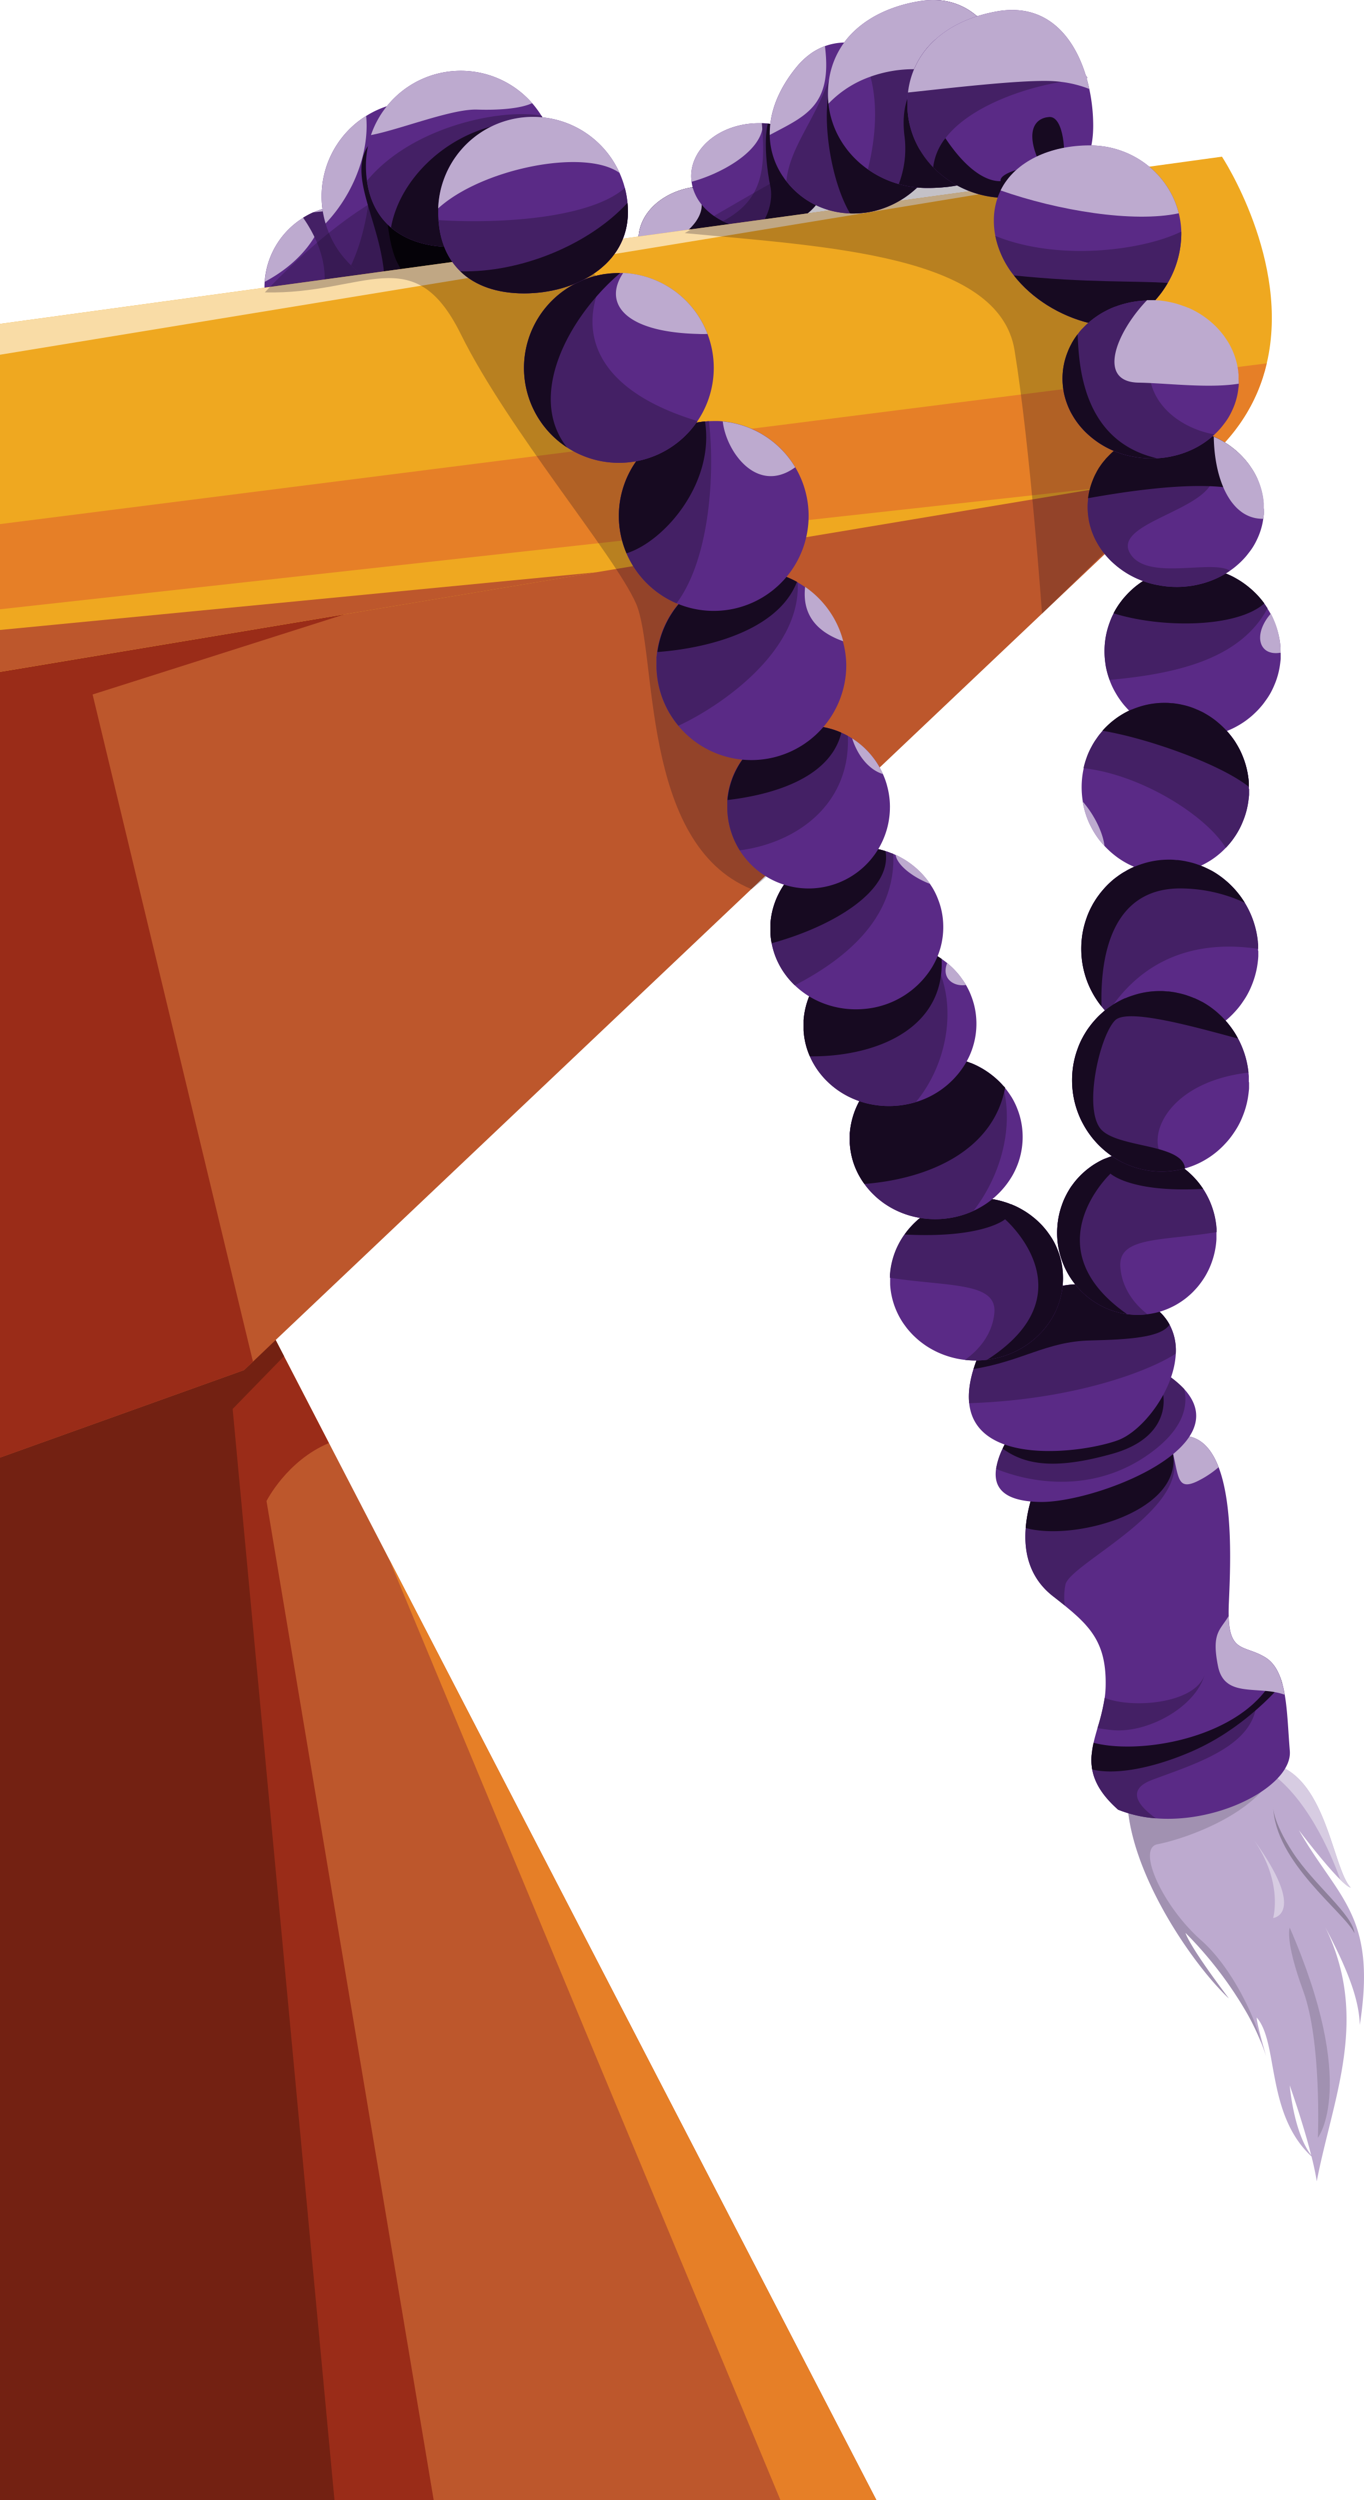 <svg xmlns="http://www.w3.org/2000/svg" width="725.034" height="1328.279" viewBox="0 0 725.034 1328.279">
  <g id="tasbihillustration" transform="translate(0 0.027)">
    <g id="Layer_2" data-name="Layer 2" transform="translate(0 -0.027)">
      <path id="Path_1623" data-name="Path 1623" d="M196.223,147.345h0c-.2.4-.432.792-.648,1.2l-1.117,1.873a56.088,56.088,0,0,1-4.562,6.315c-.216.288-.444.564-.684.84a64.833,64.833,0,0,1-6.892,6.94h0c-.492.408-.985.828-1.489,1.2a47.8,47.8,0,0,1-17.733,9.521,32.753,32.753,0,0,1-9.425,1.2,30.015,30.015,0,0,1-7.684-1.2,35.658,35.658,0,0,1-14.407-8.4l-.985-.948a51.3,51.3,0,0,1-3.782-4.166,43.222,43.222,0,0,1-7.048-12.33c-.336-.876-.624-1.765-.888-2.665a43.462,43.462,0,0,1,14.311-46.092,44.773,44.773,0,0,1,4.37-3.122l.144-.084a42.848,42.848,0,0,1,5.379-2.857h0a40.9,40.9,0,0,1,5.031-1.861,43.33,43.33,0,0,1,19.738-1.2,44.282,44.282,0,0,1,4.959,1.2c.684.192,1.369.408,2.041.648a43.571,43.571,0,0,1,19.414,13.591C204.243,119.106,203.426,134.15,196.223,147.345Z" transform="translate(23.491 18.265)" fill="#5a2a86"/>
      <path id="Path_1624" data-name="Path 1624" d="M148.17,93.745c0,3.6-1.453,8.4-4.526,13.519-4.73,7.984-13.315,16.929-26.414,23.88a43.222,43.222,0,0,1,15.932-30.82,44.774,44.774,0,0,1,4.37-3.122l.144-.084a42.849,42.849,0,0,1,5.379-2.857h0a40.9,40.9,0,0,1,5.031-1.861,10.23,10.23,0,0,1,.084,1.345Z" transform="translate(23.519 18.569)" fill="#bdaacf"/>
      <path id="Path_1625" data-name="Path 1625" d="M193.041,147.054h0c-.2.4-.432.792-.648,1.2l-1.117,1.873a56.087,56.087,0,0,1-4.562,6.315c-22.091,4.875-53.764,4.082-53.764,4.082s23.28-20.567,7.492-53.248a74.437,74.437,0,0,0-6-10.169,42.848,42.848,0,0,1,5.379-2.857h0c1.513-.156,3.242-.324,5.115-.492,7-.612,16.1-1.273,24.613-1.429.684.192,1.369.408,2.041.648A43.571,43.571,0,0,1,191,106.569C201.061,118.816,200.245,133.859,193.041,147.054Z" transform="translate(26.673 18.555)" fill="#442065"/>
      <path id="Path_1626" data-name="Path 1626" d="M234.251,110.435h0c-.24.468-.5.924-.756,1.381-.42.732-.852,1.465-1.3,2.185a69.07,69.07,0,0,1-6.087,8.308,74.581,74.581,0,0,1-8.008,8.056h0l-1.741,1.453a55.889,55.889,0,0,1-20.6,11.058,38.18,38.18,0,0,1-10.938,1.333,34.71,34.71,0,0,1-8.921-1.381,41.289,41.289,0,0,1-16.665-9.773l-1.2-1.1a59.533,59.533,0,0,1-4.382-4.8,50.21,50.21,0,0,1-8.128-14.347c-.384-1.021-.72-2.053-1.033-3.1a50.426,50.426,0,0,1,16.485-53.536,48.484,48.484,0,0,1,5.079-3.6,50.426,50.426,0,0,1,59.611,4.466,49.523,49.523,0,0,1,6.3,6.4C243.5,77.647,242.475,95.116,234.251,110.435Z" transform="translate(28.565 9.034)" fill="#5a2a86"/>
      <path id="Path_1627" data-name="Path 1627" d="M144.5,108.418a50.426,50.426,0,0,1,16.485-53.536,48.48,48.48,0,0,1,5.079-3.6C167.831,69.577,160.1,91.993,144.5,108.418Z" transform="translate(28.567 10.32)" fill="#bdaacf"/>
      <path id="Path_1628" data-name="Path 1628" d="M223.5,115.675a74.585,74.585,0,0,1-8.008,8.056h0l-1.741,1.441a55.889,55.889,0,0,1-20.6,11.058,38.18,38.18,0,0,1-10.938,1.333,34.71,34.71,0,0,1-8.921-1.381,41.289,41.289,0,0,1-16.665-9.773l-1.2-1.1c5.031-10.674,7.66-22.428,9.029-31.552A129.914,129.914,0,0,0,166.01,78s31.132.792,47.581,14.083c5.211,4.19,8.945,9.6,9.761,16.7A36.126,36.126,0,0,1,223.5,115.675Z" transform="translate(31.181 15.68)" fill="#442065"/>
      <path id="Path_1629" data-name="Path 1629" d="M230.714,107.108h0c-.24.468-.5.924-.756,1.381-.42.732-.852,1.465-1.3,2.185a69.07,69.07,0,0,1-6.087,8.308,74.581,74.581,0,0,1-8.008,8.056h0l-1.741,1.453a55.889,55.889,0,0,1-20.6,11.058,38.18,38.18,0,0,1-10.938,1.333,34.71,34.71,0,0,1-8.921-1.381c0-15.512-5.163-29.835-8.789-42.43-3.482-12.078-5.607-22.572-.6-31C173.2,48.782,224.987,83.984,230.714,107.108Z" transform="translate(32.102 12.361)" fill="#170a21"/>
      <path id="Path_1630" data-name="Path 1630" d="M227.955,104.312c-.42.732-.852,1.465-1.3,2.185a69.071,69.071,0,0,1-6.087,8.308,74.582,74.582,0,0,1-8.008,8.056h0l-1.741,1.441a55.889,55.889,0,0,1-20.6,11.058c-17.817-7.408-17-27.014-20.218-47.521,0,0-.144-3.89,1.5-5.247,1.4-1.2,21.467,1.837,39.164,8.608,3.062,1.2,6,2.4,8.861,3.842A17.181,17.181,0,0,1,227.955,104.312Z" transform="translate(34.105 16.55)"/>
      <path id="Path_1631" data-name="Path 1631" d="M354.669,110.565c0,15.608-16.1,28.215-36.019,28.215h-1.045a42.67,42.67,0,0,1-18.165-4.334,35.43,35.43,0,0,1-5.067-3.05h0c-6.123-4.394-10.3-10.421-11.418-17.2a1.807,1.807,0,0,0-.1-.708,23.125,23.125,0,0,1-.18-2.894c0-13.555,12.186-24.865,28.431-27.614a45.623,45.623,0,0,1,7.552-.624h2.017a24.2,24.2,0,0,1,2.653.192,43.438,43.438,0,0,1,8.752,1.789C345.328,88.533,354.669,98.738,354.669,110.565Z" transform="translate(56.712 16.553)" fill="#5a2a86"/>
      <path id="Path_1632" data-name="Path 1632" d="M294.4,131.375h0c-6.123-4.394-10.3-10.421-11.418-17.2a1.807,1.807,0,0,0-.1-.708,23.137,23.137,0,0,1-.18-2.894c0-13.555,12.186-24.865,28.431-27.614a45.624,45.624,0,0,1,7.552-.624h2.017a24.2,24.2,0,0,1,2.653.192,43.438,43.438,0,0,1,8.716,1.813C345.13,110.22,323.375,141.821,294.4,131.375Z" transform="translate(56.718 16.549)" fill="#170a21"/>
      <path id="Path_1633" data-name="Path 1633" d="M307.277,107.2c-9.353,7.612-18.55,8.608-24.3,6.868a1.808,1.808,0,0,0-.1-.708,23.125,23.125,0,0,1-.18-2.894c0-13.555,12.186-24.865,28.431-27.614C319.667,89.778,317,99.286,307.277,107.2Z" transform="translate(56.716 16.653)" fill="#bdaacf"/>
      <path id="Path_1634" data-name="Path 1634" d="M378.037,82.715c0,15.608-16.1,28.215-36.019,28.215h-1.045a42.67,42.67,0,0,1-18.165-4.37c-9.1-4.514-15.44-12.126-16.593-20.963A23.093,23.093,0,0,1,306,82.715C306,67.107,322.112,54.5,342.019,54.5h2.017a24.2,24.2,0,0,1,2.653.192C364.386,56.517,378.037,68.307,378.037,82.715Z" transform="translate(61.39 10.966)" fill="#5a2a86"/>
      <path id="Path_1635" data-name="Path 1635" d="M344.06,54.536a14.582,14.582,0,0,1-.228,2.978c-2.4,13.039-22.5,24.012-37.591,28.083a23.1,23.1,0,0,1-.24-2.881C306,67.107,322.112,54.5,342.019,54.5h1.549Z" transform="translate(61.39 10.966)" fill="#bdaacf"/>
      <path id="Path_1636" data-name="Path 1636" d="M375.229,82.711c0,15.608-16.1,28.215-36.019,28.215h-1.045A42.67,42.67,0,0,1,320,106.555c20.23-10.806,22.7-25.765,21-49.045-.072-.985-.144-1.981-.24-2.99h.468a24.206,24.206,0,0,1,2.653.192C361.577,56.513,375.229,68.3,375.229,82.711Z" transform="translate(64.199 10.97)" fill="#442065"/>
      <path id="Path_1637" data-name="Path 1637" d="M372.193,82.67c0,15.608-16.1,28.215-36.019,28.215H335.13c6-5.787,8.693-15.74,7.1-23.016-1.7-7.792-3.6-23.412-1.381-33.149C358.542,56.473,372.193,68.263,372.193,82.67Z" transform="translate(67.234 11.01)" fill="#170a21"/>
      <path id="Path_1638" data-name="Path 1638" d="M465.841,1211.626H0V602.035l128.683-19.162,10.589-1.573,7.264,14.035,4.442,8.56,23.9,46.152,31.816,61.4.024.048Z" transform="translate(0 116.653)" fill="#bd572c"/>
      <path id="Path_1639" data-name="Path 1639" d="M230.519,1211.626H0V602.035l128.683-19.21,10.589-1.525,7.2,14.047,4.442,8.56,23.9,46.152c-22.416,9.377-33.149,30.8-33.149,30.8Z" transform="translate(0 116.653)" fill="#9a2c18"/>
      <path id="Path_1640" data-name="Path 1640" d="M177.788,1211.626H0V602.035l128.683-19.162,10.589-1.573,7.264,14.035,4.442,8.56L123.664,631.93Z" transform="translate(0 116.653)" fill="#732112"/>
      <path id="Path_1641" data-name="Path 1641" d="M431.3,1189.871H380.284L172.18,689.74Z" transform="translate(34.543 138.408)" fill="#e67f27"/>
      <path id="Path_1642" data-name="Path 1642" d="M632.727,209.3,146.476,669.978,134.47,681.432l-4.8,4.514L0,732.411V262.043l197.742-16.485,138.924-11.574Z" transform="translate(0 42.022)" fill="#bd572c"/>
      <path id="Path_1643" data-name="Path 1643" d="M336.666,229.86c-1.657,1.033-19.51,7.06-45.624,15.608-18.718,6.135-41.662,13.555-65.9,21.335-13.771,4.43-27.95,8.969-42.022,13.459-68.423,21.8-133.893,42.574-133.893,42.574l79.457,330.543,5.787,23.928-4.8,4.514L0,728.286v-438.8l6.315-1.537,83.563-20.3,107.864-26.21Z" transform="translate(0 46.147)" fill="#9a2c18"/>
      <path id="Path_1644" data-name="Path 1644" d="M673.344,179.109c-4.8,20.639-16.809,41.1-40.617,58.278l-45.383,7.576h0l-270.38,45.155h-.06L183.167,312.45,0,343.042v-184.9L605.905,75.3l43.631-6S686.107,124.793,673.344,179.109Z" transform="translate(0 13.935)" fill="#efa820"/>
      <path id="Path_1645" data-name="Path 1645" d="M605.905,74.27,0,173.537V157.149Z" transform="translate(0 14.932)" fill="#f9dca6"/>
      <path id="Path_1646" data-name="Path 1646" d="M673.344,160.76c-4.8,20.639-16.809,41.1-40.617,58.278l-45.383,7.576h0L291.079,259.307h0l-201.2,22.2h0L0,291.424V246.172Z" transform="translate(0 32.284)" fill="#e67f27"/>
      <path id="Path_1647" data-name="Path 1647" d="M316.856,253.23,183.167,275.55,0,306.141V283.87l6.315-.612,218.861-21.167Z" transform="translate(0 50.835)" fill="#bd572c"/>
      <path id="Path_1648" data-name="Path 1648" d="M117.25,139.263c52.731,1.429,79-28.707,104.154,22.163s81.642,117.157,93.1,143.042,1.945,127.626,61.388,151.855C415.844,426.007,403.5,397.4,403.5,397.4s-63.189-226.761-93.264-252.13-67.8-65.494-103.253-65.326S117.25,139.263,117.25,139.263Z" transform="translate(23.523 16.07)" fill="#170a21" opacity="0.25"/>
      <path id="Path_1649" data-name="Path 1649" d="M303.17,113.421c75.375,7.2,167.03,11.514,175.291,62.216s14.612,140,14.612,140l74.03-72.265S538.192,120.913,501.068,83.346,430.952,49.1,408.524,56.584,303.17,113.421,303.17,113.421Z" transform="translate(60.822 10.431)" fill="#170a21" opacity="0.25"/>
      <path id="Path_1650" data-name="Path 1650" d="M590.307,816.079c1.1,1.441,13.891,18.261,22.031,26.306,2.4,2.341,4.334,3.938,5.511,4.2-9.6-10.193-12.727-57.234-40.089-65.386h-.132c-13.411-3.926-32.321-1.873-48.157,1.2a266.108,266.108,0,0,0-29.883,7.756c-5.4,39.02,31.816,94.849,53.428,115.26C530.8,876,530,870.6,530,870.6a206.852,206.852,0,0,1,33.065,43.354,134.58,134.58,0,0,1,7.2,15.044c.96,2.4,1.849,4.8,2.629,7.2-2.005-7.012-5.067-18.165-5.006-20.591,11.682,13.327,4.8,51.23,29.127,73.814,1.2,4.694,2.161,9.233,2.785,13.207,8.512-44.267,28.287-86.385,4.55-134.974,11.694,22.2,17.889,37.867,18.333,51.879C631.8,861.27,611.306,852.65,590.307,816.079Zm-4.875,135.562s6.928,19.414,11.394,37.075C587.438,976.566,585.433,951.641,585.433,951.641Z" transform="translate(100.122 156.324)" fill="#bdaacf"/>
      <path id="Path_1651" data-name="Path 1651" d="M570.3,928.436a134.58,134.58,0,0,0-7.2-15.044,206.859,206.859,0,0,0-33.065-43.354s.8,5.4,23.016,34.818c-21.611-20.411-58.83-76.239-53.428-115.26A266.082,266.082,0,0,1,529.5,781.84c24.313,2.533,46.356,6,46.356,6-13.207,21.611-49.225,33.005-60.655,35.118s2.725,33.017,23.136,51.026C554.679,888.4,567,914.833,570.3,928.436Z" transform="translate(100.128 156.885)" fill="#8e809b" opacity="0.58"/>
      <path id="Path_1652" data-name="Path 1652" d="M571.058,853c36.571,84.043,14.96,111.658,14.96,111.658s2.1-51.026-7.8-78.04S571.058,853,571.058,853Z" transform="translate(114.496 171.162)" fill="#8e809b" opacity="0.58"/>
      <path id="Path_1653" data-name="Path 1653" d="M563.671,799.3c.8,29.812,37.82,56.225,43.222,67.439-1-10-21.611-25.813-32.717-42.826S563.671,799.3,563.671,799.3Z" transform="translate(113.083 160.388)" fill="#8e809b"/>
      <path id="Path_1654" data-name="Path 1654" d="M604.889,846.226c-1.2-.264-3.146-1.861-5.511-4.2-2.965-8.4-15.164-40.293-35.718-55.829l1.2-5.355C592.163,788.992,595.284,836.033,604.889,846.226Z" transform="translate(113.082 156.685)" fill="#d7cce2"/>
      <path id="Path_1655" data-name="Path 1655" d="M555,814c15.908,22.812,10.4,41.722,10.4,41.722S583.815,853.62,555,814Z" transform="translate(111.345 163.337)" fill="#d7cce2"/>
      <path id="Path_1656" data-name="Path 1656" d="M523.32,838.594a67.754,67.754,0,0,1-20.086-4.6c-8.716-7.744-12.558-14.684-13.747-21.371h0a30.013,30.013,0,0,1-.276-7.96,48.694,48.694,0,0,1,1-6.207c.576-2.569,1.321-5.163,2.089-7.828a112.608,112.608,0,0,0,3.83-16.028,51.427,51.427,0,0,0,.5-6c.528-22.151-7.288-31.324-21.707-42.994-1.993-1.621-4.106-3.278-6.351-5.031-11.67-9.113-15.608-22.055-14.407-36.223a75.141,75.141,0,0,1,3.122-15.86A137.39,137.39,0,0,1,473.747,654.3c8.092-2.81,19.354-6.6,32.045-10.565,7.48-2.341,15.464-4.742,23.592-7.048l.948-.264.336-.1c13.447-3.77,21.419,3.6,26.041,15.776,7.828,20.543,6.171,54.736,5.415,72.037-.12,2.629-.144,4.947-.1,7.012h0c.516,19.57,8.4,15.272,19.306,21.791,3.818,2.293,6.363,6,8.1,10.625a33.53,33.53,0,0,1,1.129,3.518,56.517,56.517,0,0,1,1.273,5.835c1.513,8.753,1.813,19.21,2.7,29.847C595.982,820.813,558.2,841.355,523.32,838.594Z" transform="translate(91.074 127.494)" fill="#5a2a86"/>
      <path id="Path_1657" data-name="Path 1657" d="M543.892,652.068a52.014,52.014,0,0,1-11.874,7.72c-9.881,4.394-9.329-2.245-12.51-15.944v-.12a1.754,1.754,0,0,1-.06-.24c-.084-.36-.168-.72-.264-1.093a.577.577,0,0,0-.1-.384c-.432-1.765-.937-3.6-1.537-5.583l.336-.1C531.3,632.533,539.269,639.893,543.892,652.068Z" transform="translate(103.831 127.492)" fill="#bdaacf"/>
      <path id="Path_1658" data-name="Path 1658" d="M542.8,741.21c-5.151,17.517-30.964,31.324-49.574,29.223-2.641-.3-5.079-.624-7.336-1.057a112.616,112.616,0,0,0,3.83-16.028C504.259,759.171,537.493,756.566,542.8,741.21Z" transform="translate(97.48 148.734)" fill="#442065"/>
      <path id="Path_1659" data-name="Path 1659" d="M475.319,712.786a33.328,33.328,0,0,0-.4,11.334c-1.993-1.621-4.106-3.278-6.351-5.031-11.67-9.113-15.608-22.055-14.407-36.223a75.134,75.134,0,0,1,3.122-15.86,137.382,137.382,0,0,1,16.461-14.192c8.092-2.809,19.354-6.6,32.045-10.565,17.649,3.806,26.318,1.369,26.318,1.369a18.906,18.906,0,0,1,.636,2.2C539.072,674.066,478.537,701.729,475.319,712.786Z" transform="translate(91.073 128.881)" fill="#442065"/>
      <path id="Path_1660" data-name="Path 1660" d="M571.11,752.472a26.308,26.308,0,0,1-.72,5.343c-4.8,19.894-31.816,28.3-54.712,36.775-14.732,5.451-6.988,14.251,1.777,20.507a67.754,67.754,0,0,1-20.086-4.6c-8.716-7.744-12.558-14.684-13.747-21.371h0a30.013,30.013,0,0,1-.276-7.96l21.827,3.158s44.291-11.85,50.906-15.608a3.764,3.764,0,0,0,.564-.384h0c3.6-3.1,13.627-14.972,14.407-15.872Z" transform="translate(96.94 150.991)" fill="#442065"/>
      <path id="Path_1661" data-name="Path 1661" d="M584.641,745.828c-.876,1.032-2.221,2.557-4,4.43a140.051,140.051,0,0,1-10.253,9.785,144.733,144.733,0,0,1-13.711,10.578h0l-.564.384a123.854,123.854,0,0,1-20.327,11.106c-21.923,9.365-41.133,12.09-52.167,9.245h0a30.013,30.013,0,0,1-.276-7.96,48.7,48.7,0,0,1,1-6.207c22.067,5.715,64.617-.54,86.721-22.428h0a54.543,54.543,0,0,0,4.514-5.091,46.59,46.59,0,0,0,5.187-8.32c1.081.384,1.969.72,2.7,1.021a33.489,33.489,0,0,1,1.177,3.458Z" transform="translate(96.94 148.762)" fill="#170a21"/>
      <path id="Path_1662" data-name="Path 1662" d="M454.08,684.095a75.127,75.127,0,0,1,3.122-15.86,137.382,137.382,0,0,1,16.461-14.191c8.092-2.809,19.354-6.6,32.045-10.565,7.48-2.341,15.464-4.742,23.592-7.048a16.244,16.244,0,0,1,2.485,5.319,2.25,2.25,0,0,0,.1.384c.1.372.18.732.264,1.093a1.766,1.766,0,0,0,.06.24s0,.084,0,.12a26.617,26.617,0,0,1,.42,3.422C534.257,676.483,479,691.082,454.08,684.095Z" transform="translate(91.098 127.713)" fill="#170a21"/>
      <path id="Path_1663" data-name="Path 1663" d="M574.879,756.92a30.73,30.73,0,0,0-5.271-1.4c-1.657-.3-3.338-.5-5.019-.648-11.358-1.033-22.488.108-25.129-13.123-3.6-17.769,1.2-19.114,5.607-26.594.516,19.57,8.4,15.272,19.306,21.791,3.818,2.293,6.363,6,8.1,10.625a33.515,33.515,0,0,1,1.128,3.518,56.5,56.5,0,0,1,1.273,5.835Z" transform="translate(107.974 143.506)" fill="#bdaacf"/>
      <path id="Path_1664" data-name="Path 1664" d="M464.655,676.059c-19.45-.252-25.069-7.48-23.64-17.553a38.9,38.9,0,0,1,3.506-10.806,89.7,89.7,0,0,1,5.319-9.6s52.491-7.144,76.84-26.834a48.247,48.247,0,0,0,3.986-3.6,52.829,52.829,0,0,1,10.337,8.4C569.878,647.449,493.314,676.432,464.655,676.059Z" transform="translate(88.435 121.941)" fill="#5a2a86"/>
      <path id="Path_1665" data-name="Path 1665" d="M524.443,649.023C496.229,670.5,463.428,667.513,441,658.5a38.9,38.9,0,0,1,3.506-10.806,89.7,89.7,0,0,1,5.319-9.605s52.491-7.144,76.84-26.834a48.247,48.247,0,0,0,3.986-3.6,52.829,52.829,0,0,1,10.337,8.4C543.053,624.963,540.736,636.6,524.443,649.023Z" transform="translate(88.474 121.939)" fill="#442065"/>
      <path id="Path_1666" data-name="Path 1666" d="M502.25,649.848c-28.947,8.128-45.624,6.579-58.35-2.749a89.677,89.677,0,0,1,5.319-9.6s52.491-7.144,76.84-26.834C530.465,614.6,536.468,640.243,502.25,649.848Z" transform="translate(89.056 122.543)" fill="#170a21"/>
      <path id="Path_1667" data-name="Path 1667" d="M538.929,605.161c-.888,19.63-17.637,41.121-30.676,45.972-17.805,6.615-75.543,14.407-79.133-19.642-.552-5.091.12-11.118,2.329-18.237.456-1.453.961-2.966,1.549-4.514,25.429-36.847,43.763-50.054,85.328-33.245,8.656,3.494,14.179,8.476,17.3,14.251A29.09,29.09,0,0,1,538.929,605.161Z" transform="translate(86.054 114.043)" fill="#5a2a86"/>
      <path id="Path_1668" data-name="Path 1668" d="M538.929,605.161c-14.407,9.353-53.9,24.445-109.809,26.33-.552-5.091.12-11.118,2.329-18.237.456-1.453.961-2.966,1.549-4.514,25.429-36.847,43.763-50.054,85.328-33.245,8.656,3.494,14.179,8.476,17.3,14.251A29.09,29.09,0,0,1,538.929,605.161Z" transform="translate(86.054 114.043)" fill="#442065"/>
      <path id="Path_1669" data-name="Path 1669" d="M535.208,589.745c-4.574,6.867-21.719,7.9-42.178,8.4-23.208.5-36.223,11.058-62,15.164.456-1.453.96-2.966,1.549-4.514,25.429-36.847,43.763-50.054,85.328-33.245C526.563,578.988,532.086,583.97,535.208,589.745Z" transform="translate(86.474 114.054)" fill="#170a21"/>
      <path id="Path_1670" data-name="Path 1670" d="M582.652,296.814v2.305a8.623,8.623,0,0,1-.108,1.585c-.132,1.309-.312,2.605-.54,3.878a41.611,41.611,0,0,1-2.761,9.125,40.724,40.724,0,0,1-2.125,4.37,37.6,37.6,0,0,1-2.4,3.7c-.516.732-1.057,1.465-1.621,2.185a44.14,44.14,0,0,1-3.482,3.866l-.2.192a4.2,4.2,0,0,1-.408.4,44.989,44.989,0,0,1-11.166,7.9,45.493,45.493,0,0,1-7.612,3.026c-.48.144-.972.288-1.465.408a46.494,46.494,0,0,1-6.687,1.321,47.2,47.2,0,0,1-10.505.1,11,11,0,0,1-1.525-.18c-.972-.12-1.957-.276-2.917-.48a45.381,45.381,0,0,1-5.391-1.357,46.492,46.492,0,0,1-5.919-2.305,1.885,1.885,0,0,1-.18-.072,46.562,46.562,0,0,1-8.4-5.091h0a49.227,49.227,0,0,1-4.43-3.794l-.924-.912h0c-.768-.78-1.513-1.6-2.209-2.4a44.483,44.483,0,0,1-4.911-7.036q-.708-1.2-1.333-2.485h0a41.8,41.8,0,0,1-1.729-4.07,43.645,43.645,0,0,1-2.1-7.744v-.168a44.915,44.915,0,0,1-.42-11.526,43.329,43.329,0,0,1,2.569-11.166h0a36.816,36.816,0,0,1,2.041-4.682.3.3,0,0,1,0-.084c.252-.492.528-1,.816-1.5l.252-.456h0c.384-.66.8-1.285,1.2-1.921h0c.588-.9,1.2-1.765,1.873-2.617.192-.264.42-.54.624-.816s.732-.888,1.117-1.321.7-.8,1.069-1.2a46.048,46.048,0,0,1,4.07-3.878c.936-.8,1.933-1.561,2.966-2.293s2.4-1.645,3.71-2.4l1.393-.78c.492-.264,1.008-.528,1.513-.768l.384-.192a12.3,12.3,0,0,1,1.2-.528,6.145,6.145,0,0,1,.636-.3,3.613,3.613,0,0,1,.384-.144.228.228,0,0,1,.12-.06l1.2-.492c.612-.216,1.2-.432,1.813-.612a4.691,4.691,0,0,1,.7-.228,47.351,47.351,0,0,1,14.7-2.209c.768,0,1.525,0,2.317.06l1.489.132h.636l.876.1h0c.5.072,1,.12,1.489.2s1.273.192,1.909.324,1.309.264,1.993.42a43.3,43.3,0,0,1,4.274,1.2h0a32.142,32.142,0,0,1,3.086,1.2h.132l1.681.744a.71.71,0,0,0,.168.072c.816.372,1.609.756,2.4,1.2a47.238,47.238,0,0,1,7.024,4.61c.216.168.432.336.648.528a46.51,46.51,0,0,1,8.188,8.644c.264.336.5.672.744,1.021s.528.8.78,1.2c.072.108.144.216.2.324.42.636.8,1.285,1.2,1.945l.54.972a32.381,32.381,0,0,1,1.657,3.446,44.733,44.733,0,0,1,3.434,12.607c0,.576.12,1.2.156,1.753v1.765a.915.915,0,0,0,0,.18v.961C582.652,296.586,582.652,296.646,582.652,296.814Z" transform="translate(98.1 50.366)" fill="#5a2a86"/>
      <path id="Path_1671" data-name="Path 1671" d="M575.685,272.81c-13.855,25.741-45.143,34.626-83.971,38.072a43.645,43.645,0,0,1-2.1-7.744v-.168a44.913,44.913,0,0,1-.42-11.526,43.329,43.329,0,0,1,2.569-11.166h0A36.809,36.809,0,0,1,493.8,275.6a.3.3,0,0,1,0-.084c.252-.492.528-1,.816-1.5l.252-.456h0c.384-.66.8-1.285,1.2-1.921h0c.588-.9,1.2-1.765,1.873-2.617.192-.264.42-.54.624-.816s.732-.888,1.117-1.321.7-.8,1.069-1.2a46.057,46.057,0,0,1,4.07-3.878c.936-.8,1.933-1.561,2.965-2.293s2.4-1.645,3.71-2.4l1.393-.78c.492-.264,1.009-.528,1.513-.768l.384-.192a12.281,12.281,0,0,1,1.2-.528,6.148,6.148,0,0,1,.636-.3,3.6,3.6,0,0,1,.384-.144.228.228,0,0,1,.12-.06l1.2-.492c.612-.216,1.2-.432,1.813-.612a4.7,4.7,0,0,1,.7-.228,47.353,47.353,0,0,1,14.7-2.209c.768,0,1.525,0,2.317.06l1.489.132h.636l.876.1h0c.5.072,1,.12,1.489.2s1.273.192,1.909.324,1.309.264,1.993.42a43.276,43.276,0,0,1,4.274,1.2h0a32.142,32.142,0,0,1,3.086,1.2h.132l1.681.744a.707.707,0,0,0,.168.072c.816.372,1.609.756,2.4,1.2a47.23,47.23,0,0,1,7.024,4.61c.216.168.432.336.648.528a46.51,46.51,0,0,1,8.188,8.645c.264.336.5.672.744,1.021s.528.8.78,1.2A.778.778,0,0,1,575.685,272.81Z" transform="translate(98.104 50.345)" fill="#442065"/>
      <path id="Path_1672" data-name="Path 1672" d="M573.153,270.254c-14.7,13.1-54.94,13.207-80.153,5.247.252-.492.528-1,.816-1.5l.252-.456h0c.384-.66.8-1.285,1.2-1.921h0c.588-.9,1.2-1.765,1.873-2.617.192-.264.42-.54.624-.816s.732-.888,1.117-1.321.7-.8,1.069-1.2a46.056,46.056,0,0,1,4.07-3.878c.936-.8,1.933-1.561,2.965-2.293s2.4-1.645,3.71-2.4l1.393-.78c.492-.264,1.008-.528,1.513-.768l.384-.192a12.3,12.3,0,0,1,1.2-.528,6.153,6.153,0,0,1,.636-.3,3.615,3.615,0,0,1,.384-.144.228.228,0,0,1,.12-.06l1.2-.492c.612-.216,1.2-.432,1.813-.612a4.69,4.69,0,0,1,.7-.228,47.353,47.353,0,0,1,14.7-2.209c.768,0,1.525,0,2.317.06l1.489.132h.636l.876.1h0c.5.072,1,.12,1.489.2s1.273.192,1.909.324,1.309.264,1.993.42a43.291,43.291,0,0,1,4.274,1.2h0a32.148,32.148,0,0,1,3.086,1.2h.132l1.681.744a.707.707,0,0,0,.168.072c.816.372,1.609.756,2.4,1.2a47.235,47.235,0,0,1,7.024,4.61c.216.168.432.336.648.528a46.51,46.51,0,0,1,8.3,8.68Z" transform="translate(98.906 50.343)" fill="#170a21"/>
      <path id="Path_1673" data-name="Path 1673" d="M568.827,291.308v.961c-11.718,2.065-14.876-9.7-5.235-20.759a32.368,32.368,0,0,1,1.657,3.446,44.736,44.736,0,0,1,3.314,12.751c0,.576.12,1.2.156,1.753v1.765a.9.9,0,0,0,.108.084Z" transform="translate(111.925 54.503)" fill="#bdaacf"/>
      <path id="Path_1674" data-name="Path 1674" d="M567.872,357.02v2.305a9.68,9.68,0,0,1-.1,1.585c-.132,1.309-.3,2.605-.516,3.878a43.4,43.4,0,0,1-2.629,9.125,42.351,42.351,0,0,1-2.029,4.37,38.758,38.758,0,0,1-2.233,3.7c-.492.732-1.009,1.465-1.549,2.185a42.3,42.3,0,0,1-3.314,3.866l-.192.192a4,4,0,0,1-.384.4,42.862,42.862,0,0,1-10.637,7.9,42.082,42.082,0,0,1-7.2,3.026c-.456.144-.924.288-1.393.408a43.751,43.751,0,0,1-16.34,1.369,10.01,10.01,0,0,1-1.453-.18c-.924-.12-1.861-.276-2.773-.48a41.483,41.483,0,0,1-5.139-1.357A42.629,42.629,0,0,1,504.359,397a1,1,0,0,1-.168-.072,44.173,44.173,0,0,1-7.984-5.091h0a46.576,46.576,0,0,1-4.214-3.794c-.3-.3-.588-.6-.876-.913h0c-.732-.78-1.441-1.6-2.113-2.4a44.706,44.706,0,0,1-4.67-7.036c-.444-.816-.864-1.645-1.273-2.485h0a46.222,46.222,0,0,1-3.6-11.814v-.168a47.19,47.19,0,0,1-.408-11.526,46.287,46.287,0,0,1,2.4-11.166h0a38.068,38.068,0,0,1,1.945-4.682c.252-.516.54-1.057.828-1.585.072-.156.156-.3.24-.456h0c.36-.66.756-1.285,1.129-1.921h0c.552-.9,1.2-1.765,1.777-2.617.192-.264.408-.54.6-.816s.7-.888,1.057-1.321.672-.8,1.021-1.2a45.433,45.433,0,0,1,3.878-3.878c.888-.8,1.837-1.561,2.821-2.293a41.256,41.256,0,0,1,3.53-2.4l1.333-.78c.468-.264.96-.528,1.441-.768l.36-.192a12.531,12.531,0,0,1,1.2-.528,5.741,5.741,0,0,1,.612-.3,3.217,3.217,0,0,1,.36-.144.228.228,0,0,1,.12,0l1.2-.492c.576-.216,1.2-.432,1.717-.612a4.445,4.445,0,0,1,.672-.228,43.042,43.042,0,0,1,13.8-2.317c.732,0,1.453,0,2.209.06l1.417.132h.6l.84.1h0c.48.072.948.12,1.417.2s1.2.192,1.813.324,1.2.264,1.9.42a39.63,39.63,0,0,1,4.07,1.2h0a29.613,29.613,0,0,1,2.942,1.2h.12l1.6.744a.71.71,0,0,0,.168.072c.768.372,1.525.756,2.269,1.2a44.685,44.685,0,0,1,6.688,4.61c.2.168.408.336.612.528a46.368,46.368,0,0,1,8.56,9.617c.264.4.5.8.744,1.2.468.744.9,1.5,1.309,2.269a42.409,42.409,0,0,1,2.089,4.418,46.174,46.174,0,0,1,3.17,12.655c.06.576.12,1.2.144,1.753v1.765a.915.915,0,0,0,0,.18v.973A.62.62,0,0,1,567.872,357.02Z" transform="translate(96.072 62.425)" fill="#5a2a86"/>
      <path id="Path_1675" data-name="Path 1675" d="M567.706,357.02v2.305a9.68,9.68,0,0,1-.1,1.585c-.132,1.309-.3,2.605-.516,3.878a43.4,43.4,0,0,1-2.629,9.125,42.351,42.351,0,0,1-2.029,4.37,38.758,38.758,0,0,1-2.233,3.7c-.492.732-1.009,1.465-1.549,2.185a42.3,42.3,0,0,1-3.314,3.866c-10.806-17.457-45.323-39-75.639-42.322a42.457,42.457,0,0,1,1.513-5.247h0a38.073,38.073,0,0,1,1.945-4.682c.252-.516.54-1.057.828-1.585.072-.156.156-.3.24-.456h0c.36-.66.756-1.285,1.129-1.921h0c.552-.9,1.2-1.765,1.777-2.617.192-.264.408-.54.6-.816s.7-.888,1.057-1.321.672-.8,1.021-1.2a45.423,45.423,0,0,1,3.878-3.878c.888-.8,1.837-1.561,2.822-2.293a41.265,41.265,0,0,1,3.53-2.4l1.333-.78c.468-.264.96-.528,1.441-.768l.36-.192a12.554,12.554,0,0,1,1.2-.528,5.741,5.741,0,0,1,.612-.3,3.227,3.227,0,0,1,.36-.144.228.228,0,0,1,.12,0l1.2-.492c.576-.216,1.2-.432,1.717-.612a4.439,4.439,0,0,1,.672-.228A43.042,43.042,0,0,1,522.922,311c.732,0,1.453,0,2.209.06l1.417.132h.6l.84.1h0c.48.072.948.12,1.417.2s1.2.192,1.813.324,1.2.264,1.9.42a39.63,39.63,0,0,1,4.07,1.2h0a29.613,29.613,0,0,1,2.942,1.2h.12l1.6.744a.71.71,0,0,0,.168.072c.768.372,1.525.756,2.269,1.2a44.685,44.685,0,0,1,6.688,4.61c.2.168.408.336.612.528a46.368,46.368,0,0,1,8.56,9.617c.264.4.5.8.744,1.2.468.744.9,1.5,1.309,2.269a42.409,42.409,0,0,1,2.089,4.418,46.174,46.174,0,0,1,3.17,12.655c.06.576.12,1.2.144,1.753v1.765a.915.915,0,0,0,0,.18v.973A.62.62,0,0,1,567.706,357.02Z" transform="translate(96.238 62.425)" fill="#442065"/>
      <path id="Path_1676" data-name="Path 1676" d="M566.026,355.711c-15.38-12.294-54.328-26.005-77.956-29.883a45.427,45.427,0,0,1,3.878-3.878c.888-.8,1.837-1.561,2.821-2.293a41.26,41.26,0,0,1,3.53-2.4l1.333-.78c.468-.264.961-.528,1.441-.768l.36-.192a12.53,12.53,0,0,1,1.2-.528,5.735,5.735,0,0,1,.612-.3,3.217,3.217,0,0,1,.36-.144.228.228,0,0,1,.12,0l1.2-.492c.576-.216,1.2-.432,1.717-.612a4.441,4.441,0,0,1,.672-.228A43.041,43.041,0,0,1,521.243,311c.732,0,1.453,0,2.209.06l1.417.132h.6l.84.1h0c.48.072.948.12,1.417.2s1.2.192,1.813.324,1.2.264,1.9.42a39.63,39.63,0,0,1,4.07,1.2h0a29.613,29.613,0,0,1,2.942,1.2h.12l1.6.744a.71.71,0,0,0,.168.072c.768.372,1.525.756,2.269,1.2a44.685,44.685,0,0,1,6.688,4.61c.2.168.408.336.612.528a46.368,46.368,0,0,1,8.56,9.617c.264.4.5.8.744,1.2.468.744.9,1.5,1.309,2.269A42.409,42.409,0,0,1,562.6,339.3a46.174,46.174,0,0,1,3.17,12.655c.06.576.12,1.2.144,1.753v1.765A.912.912,0,0,0,566.026,355.711Z" transform="translate(97.917 62.425)" fill="#170a21"/>
      <path id="Path_1677" data-name="Path 1677" d="M490.948,378.356c-.732-.78-1.441-1.6-2.113-2.4a44.706,44.706,0,0,1-4.671-7.036c-.444-.816-.864-1.645-1.273-2.485h0a46.225,46.225,0,0,1-3.6-11.814C485.449,361.608,490.144,371.225,490.948,378.356Z" transform="translate(96.156 71.176)" fill="#bdaacf"/>
      <path id="Path_1678" data-name="Path 1678" d="M572.807,429.089v2.437c0,.384-.06,1.117-.108,1.681-.132,1.381-.312,2.761-.54,4.106a46.671,46.671,0,0,1-2.773,9.665,43.793,43.793,0,0,1-2.149,4.634,40.669,40.669,0,0,1-2.4,3.914c-.516.78-1.057,1.561-1.633,2.317a43.334,43.334,0,0,1-3.7,4.3,4.669,4.669,0,0,1-.408.432,45.626,45.626,0,0,1-11.226,8.4,44.047,44.047,0,0,1-7.636,3.206c-.48.156-.973.3-1.465.432a44.425,44.425,0,0,1-6.7,1.345,45.528,45.528,0,0,1-10.553.108,11.032,11.032,0,0,1-1.525-.192c-.985-.132-1.969-.3-2.93-.516a45.13,45.13,0,0,1-11.37-3.878,1.026,1.026,0,0,1-.168-.072,46.4,46.4,0,0,1-8.4-5.4h0a48.359,48.359,0,0,1-4.442-4.01,47.147,47.147,0,0,1-3.158-3.6,48.612,48.612,0,0,1-4.934-7.456c-.468-.864-.913-1.741-1.333-2.641h0a49.094,49.094,0,0,1-3.878-12.691,49.865,49.865,0,0,1-.432-12.222,47.458,47.458,0,0,1,2.581-11.826h0a41.792,41.792,0,0,1,2.053-4.959c.264-.552.564-1.129.877-1.681.072-.168.168-.324.252-.492h0c.384-.7.792-1.357,1.2-2.029h0c.588-.96,1.2-1.873,1.873-2.773l.636-.864c.372-.48.732-.948,1.117-1.4a46.5,46.5,0,0,1,5.127-5.427,35.659,35.659,0,0,1,2.978-2.4,43.147,43.147,0,0,1,3.734-2.509l1.4-.828c.492-.288,1.008-.564,1.513-.816l.384-.2c.4-.2.8-.4,1.2-.564a6.385,6.385,0,0,1,.648-.312,3.676,3.676,0,0,1,.384-.156.228.228,0,0,1,.12,0l1.273-.528c.6-.228,1.2-.456,1.813-.648a7.091,7.091,0,0,1,.708-.24,45.382,45.382,0,0,1,14.756-2.341c.768,0,1.537,0,2.329.072l1.5.132h.636l.876.108h0c.5.072,1,.132,1.489.216s1.285.2,1.909.348,1.321.276,2.005.444a38.353,38.353,0,0,1,4.3,1.273h0c1.057.36,2.089.78,3.1,1.2l.132.06,1.681.78a1.193,1.193,0,0,0,.18.084c.816.4,1.609.8,2.4,1.2a47.162,47.162,0,0,1,7.048,4.875c.216.18.432.36.648.564a49.078,49.078,0,0,1,8.981,10.241c.276.42.54.852.792,1.285.492.792.948,1.6,1.381,2.4a47.3,47.3,0,0,1,2.2,4.67,48.856,48.856,0,0,1,3.35,13.411c0,.612.12,1.2.156,1.861v1.873a2.241,2.241,0,0,0,0,.276v.936A.542.542,0,0,1,572.807,429.089Z" transform="translate(96.047 76.344)" fill="#5a2a86"/>
      <path id="Path_1679" data-name="Path 1679" d="M572.8,426.794c-21.707-3.23-56.741-2.317-80.177,34.17a47.2,47.2,0,0,1-3.158-3.6,48.608,48.608,0,0,1-4.935-7.456c-.468-.864-.913-1.741-1.333-2.641h0a49.1,49.1,0,0,1-3.878-12.691,49.865,49.865,0,0,1-.432-12.222,47.463,47.463,0,0,1,2.581-11.826h0a41.808,41.808,0,0,1,2.053-4.959c.264-.552.564-1.129.876-1.681.072-.168.168-.324.252-.492h0c.384-.7.792-1.357,1.2-2.029h0c.588-.96,1.2-1.873,1.873-2.773l.636-.864c.372-.48.732-.948,1.117-1.4a46.512,46.512,0,0,1,5.187-5.391,35.648,35.648,0,0,1,2.978-2.4,43.147,43.147,0,0,1,3.734-2.509c17.337-2.317,41.794,1.969,54.508,4.8a49.08,49.08,0,0,1,8.981,10.241c.276.42.54.852.792,1.285.492.792.948,1.6,1.381,2.4a47.3,47.3,0,0,1,2.2,4.67,48.849,48.849,0,0,1,3.35,13.411c0,.612.12,1.2.156,1.861v1.873a2.214,2.214,0,0,0,.06.228Z" transform="translate(96.037 77.343)" fill="#442065"/>
      <path id="Path_1680" data-name="Path 1680" d="M565.625,403.288a81.9,81.9,0,0,0-35.538-7.6c-33.113.756-41.433,31.937-40.617,62.708a48.619,48.619,0,0,1-4.935-7.456c-.468-.865-.913-1.741-1.333-2.641h0a49.094,49.094,0,0,1-3.878-12.691,49.865,49.865,0,0,1-.432-12.222,47.46,47.46,0,0,1,2.581-11.826h0a41.8,41.8,0,0,1,2.053-4.959c.264-.552.564-1.129.876-1.681.072-.168.168-.324.252-.492h0c.384-.7.792-1.357,1.2-2.029h0c.588-.96,1.2-1.873,1.873-2.773l.636-.864c.372-.48.732-.948,1.117-1.4a46.5,46.5,0,0,1,5.187-5.427,35.648,35.648,0,0,1,2.978-2.4,43.147,43.147,0,0,1,3.734-2.509l1.4-.828c.492-.288,1.008-.564,1.513-.816l.384-.2c.4-.2.8-.4,1.2-.564a6.385,6.385,0,0,1,.648-.312,3.676,3.676,0,0,1,.384-.156.228.228,0,0,1,.12,0l1.273-.528c.6-.228,1.2-.456,1.813-.648a7.091,7.091,0,0,1,.708-.24,45.382,45.382,0,0,1,14.756-2.341c.768,0,1.537,0,2.329.072l1.5.132h.636l.876.108h0c.5.072,1,.132,1.489.216s1.285.2,1.909.348,1.321.276,2.005.444a38.353,38.353,0,0,1,4.3,1.273h0c1.057.36,2.089.78,3.1,1.2l.132.06,1.681.78a1.193,1.193,0,0,0,.18.084c.816.4,1.609.8,2.4,1.2a47.162,47.162,0,0,1,7.048,4.875c.216.18.432.36.648.564a49.078,49.078,0,0,1,8.981,10.241C565.108,402.424,565.373,402.856,565.625,403.288Z" transform="translate(96.037 76.344)" fill="#170a21"/>
      <path id="Path_1681" data-name="Path 1681" d="M485.371,579.75a41.7,41.7,0,0,1-3.746,11.466h0q-.612,1.2-1.3,2.4a45.887,45.887,0,0,1-20.495,18.418,47.634,47.634,0,0,1-6,2.281,49.29,49.29,0,0,1-8.164,1.753l-1.489.168a48.447,48.447,0,0,1-10.313-.1,47.238,47.238,0,0,1-7.984-1.6,46.7,46.7,0,0,1-7.468-2.893,44.772,44.772,0,0,1-10.974-7.54l-.4-.384a40.842,40.842,0,0,1-3.6-3.878c-.564-.684-1.093-1.381-1.6-2.089a37.063,37.063,0,0,1-2.305-3.53,38.645,38.645,0,0,1-2.1-4.166,40.184,40.184,0,0,1-2.7-8.717c-.228-1.2-.408-2.4-.528-3.7q-.072-.756-.108-1.513v-5.307a41.889,41.889,0,0,1,7.7-21.3,45.493,45.493,0,0,1,9.413-9.737A46.312,46.312,0,0,1,418.1,535.4c.768-.4,1.549-.768,2.4-1.129a1.121,1.121,0,0,0,.18-.072l1.645-.708h.132c.985-.4,1.993-.768,3.026-1.093h0a40.905,40.905,0,0,1,4.2-1.2c.66-.144,1.3-.288,1.957-.4s1.2-.228,1.861-.312l1.465-.192h0l.852-.1h.624l1.465-.12h2.281a47.721,47.721,0,0,1,14.407,2.1c.24.072.468.132.7.216.588.18,1.2.384,1.765.588l1.2.48a.216.216,0,0,1,.12,0l.372.144a6,6,0,0,1,.636.276c.4.156.792.324,1.2.516l.384.18c.492.228,1,.48,1.477.732a45.891,45.891,0,0,1,5.019,3.014q1.513,1.045,2.917,2.2a43.7,43.7,0,0,1,5.043,4.8c.372.42.732.84,1.093,1.273l.624.78c.636.8,1.2,1.633,1.825,2.5h0c.4.6.792,1.2,1.2,1.825h0c.084.144.18.288.252.444.3.492.588,1.009.852,1.513a37.214,37.214,0,0,1,2.005,4.466h0a39.546,39.546,0,0,1,2.521,10.65A41.1,41.1,0,0,1,485.371,579.75Z" transform="translate(79.065 106.377)" fill="#5a2a86"/>
      <path id="Path_1682" data-name="Path 1682" d="M485.393,579.75a93.723,93.723,0,0,1-3.746,11.466h0q-.612,1.2-1.3,2.4a45.887,45.887,0,0,1-20.495,18.418,47.643,47.643,0,0,1-6,2.281,49.3,49.3,0,0,1-8.164,1.753l-1.489.168a48.451,48.451,0,0,1-10.313-.1c5.739-4.07,14.407-12.258,15.608-24.817,1.585-16.6-23.7-14-55.5-18.814v-1.681a41.889,41.889,0,0,1,7.7-21.3,45.494,45.494,0,0,1,9.413-9.737,46.321,46.321,0,0,1,6.892-4.394c.768-.4,1.549-.768,2.4-1.129a1.114,1.114,0,0,0,.18-.072l1.645-.708h.132c.985-.4,1.993-.768,3.026-1.093h0a40.9,40.9,0,0,1,4.2-1.2c.66-.144,1.3-.288,1.957-.4s1.2-.228,1.861-.312l1.465-.192h0l.852-.1h.624l1.465-.12h2.281a47.725,47.725,0,0,1,14.407,2.1c.24.072.468.132.7.216.588.18,1.2.384,1.765.588l1.2.48a.216.216,0,0,1,.12,0l.372.144a5.986,5.986,0,0,1,.636.276c.4.156.792.324,1.2.516l.384.18c.492.228,1,.48,1.477.732a45.906,45.906,0,0,1,5.019,3.014q1.513,1.045,2.917,2.2a43.7,43.7,0,0,1,5.043,4.8c.372.42.732.84,1.093,1.273l.624.78c.636.8,1.2,1.633,1.825,2.5h0c.4.6.792,1.2,1.2,1.825h0c.084.144.18.288.252.444.3.492.588,1.009.852,1.513a37.218,37.218,0,0,1,2.005,4.466h0a39.547,39.547,0,0,1,2.521,10.65,41.1,41.1,0,0,1-.3,10.974Z" transform="translate(79.043 106.377)" fill="#442065"/>
      <path id="Path_1683" data-name="Path 1683" d="M484.083,579.75a41.7,41.7,0,0,1-3.746,11.466h0q-.612,1.2-1.3,2.4a45.887,45.887,0,0,1-20.495,18.418,47.643,47.643,0,0,1-6,2.281,49.3,49.3,0,0,1-8.164,1.753c55.012-35.442,9.509-74.642,9.509-74.642s-11.586,10.265-53.368,8.1a45.493,45.493,0,0,1,9.413-9.737,46.332,46.332,0,0,1,6.892-4.394c.768-.4,1.549-.768,2.4-1.129a1.114,1.114,0,0,0,.18-.072l1.645-.708h.132c.985-.4,1.993-.768,3.026-1.093h0a40.934,40.934,0,0,1,4.2-1.2c.66-.144,1.3-.288,1.957-.4s1.2-.228,1.861-.312l1.465-.192h0l.852-.1h.624l1.465-.12h2.281a47.725,47.725,0,0,1,14.407,2.1c.24.072.468.132.7.216.588.18,1.2.384,1.765.588l1.2.48a.216.216,0,0,1,.12,0l.372.144a5.986,5.986,0,0,1,.636.276c.4.156.792.324,1.2.516l.384.18c.492.228,1,.48,1.477.732a45.881,45.881,0,0,1,5.019,3.014q1.513,1.044,2.917,2.2a43.7,43.7,0,0,1,5.043,4.8c.372.42.732.84,1.093,1.273l.624.78c.636.8,1.2,1.633,1.825,2.5h0c.4.6.792,1.2,1.2,1.825h0c.084.144.18.288.252.444.3.492.588,1.009.852,1.513a37.218,37.218,0,0,1,2.005,4.466h0a39.547,39.547,0,0,1,2.521,10.65,41.1,41.1,0,0,1-.444,10.973Z" transform="translate(80.353 106.377)" fill="#170a21"/>
      <path id="Path_1684" data-name="Path 1684" d="M468.548,559.58a44.2,44.2,0,0,0,3.494,11.43h0q.564,1.2,1.2,2.4a43.716,43.716,0,0,0,18.886,18.418,41.842,41.842,0,0,0,5.511,2.281,42.372,42.372,0,0,0,7.528,1.753l1.369.168a41.182,41.182,0,0,0,9.509-.1,40.557,40.557,0,0,0,7.36-1.6,41.507,41.507,0,0,0,17-10.434l.36-.384a39.614,39.614,0,0,0,3.326-3.878q.774-1.027,1.477-2.089a37.51,37.51,0,0,0,2.125-3.53,40.021,40.021,0,0,0,1.933-4.166,42.717,42.717,0,0,0,2.485-8.716c.216-1.2.372-2.4.492-3.7q.072-.756.1-1.513v-5.307a44.039,44.039,0,0,0-15.788-31,42.43,42.43,0,0,0-6.351-4.394c-.708-.4-1.429-.768-2.161-1.129a1.006,1.006,0,0,1-.168-.072l-1.513-.708h-.12c-.913-.4-1.837-.768-2.785-1.093h0a35.4,35.4,0,0,0-3.878-1.2c-.612-.144-1.2-.288-1.8-.4s-1.141-.228-1.717-.312l-1.345-.192h0l-.78-.1h-.576l-1.345-.12h-2.1a40.822,40.822,0,0,0-13.291,2.1c-.216.072-.432.132-.636.216-.54.18-1.081.384-1.621.588l-1.2.48a.191.191,0,0,0-.108,0l-.348.144a5.31,5.31,0,0,0-.588.276c-.36.156-.732.324-1.081.516l-.348.18c-.456.228-.924.48-1.357.732a41.737,41.737,0,0,0-4.622,3.014q-1.393,1.045-2.689,2.2a41.945,41.945,0,0,0-4.646,4.8c-.348.42-.672.84-1.009,1.273l-.576.78a24.532,24.532,0,0,0-1.681,2.5h0c-.36.6-.732,1.2-1.069,1.825h0c-.072.144-.168.288-.228.444-.276.492-.54,1.009-.78,1.513a38.922,38.922,0,0,0-1.849,4.466h0a42.36,42.36,0,0,0-2.329,10.65A44.546,44.546,0,0,0,468.548,559.58Z" transform="translate(93.895 102.33)" fill="#5a2a86"/>
      <path id="Path_1685" data-name="Path 1685" d="M468.548,559.58a99.409,99.409,0,0,0,3.494,11.43h0q.564,1.2,1.2,2.4a43.716,43.716,0,0,0,18.886,18.418,41.842,41.842,0,0,0,5.511,2.281,42.372,42.372,0,0,0,7.528,1.753l1.369.168a41.182,41.182,0,0,0,9.509-.1c-5.295-4.07-13.339-12.258-14.408-24.817-1.465-16.6,21.839-14,51.158-18.814v-1.681a44.039,44.039,0,0,0-15.884-31,42.416,42.416,0,0,0-6.351-4.394c-.708-.4-1.429-.768-2.161-1.129a1.006,1.006,0,0,1-.168-.072l-1.513-.708h-.12c-.913-.4-1.837-.768-2.785-1.093h0a35.4,35.4,0,0,0-3.878-1.2c-.612-.144-1.2-.288-1.8-.4s-1.141-.228-1.717-.312l-1.345-.192h0l-.78-.1h-.576l-1.345-.12h-2.1a40.822,40.822,0,0,0-13.291,2.1c-.216.072-.432.132-.636.216-.54.18-1.081.384-1.621.588l-1.2.48a.191.191,0,0,0-.108,0l-.348.144a5.31,5.31,0,0,0-.588.276c-.36.156-.732.324-1.081.516l-.348.18c-.456.228-.924.48-1.357.732a41.737,41.737,0,0,0-4.622,3.014q-1.393,1.045-2.689,2.2a41.945,41.945,0,0,0-4.646,4.8c-.348.42-.672.84-1.009,1.273l-.576.78a24.532,24.532,0,0,0-1.681,2.5h0c-.36.6-.732,1.2-1.069,1.825h0c-.072.144-.168.288-.228.444-.276.492-.54,1.009-.78,1.513a38.922,38.922,0,0,0-1.849,4.466h0a42.36,42.36,0,0,0-2.329,10.65A44.546,44.546,0,0,0,468.548,559.58Z" transform="translate(93.895 102.33)" fill="#442065"/>
      <path id="Path_1686" data-name="Path 1686" d="M468.548,559.58a44.2,44.2,0,0,0,3.494,11.43h0q.564,1.2,1.2,2.4a43.716,43.716,0,0,0,18.886,18.418,41.842,41.842,0,0,0,5.511,2.281,42.372,42.372,0,0,0,7.528,1.753c-50.7-35.442-8.765-74.643-8.765-74.643s10.674,10.265,49.226,8.1a44.063,44.063,0,0,0-8.716-9.7,42.43,42.43,0,0,0-6.351-4.394c-.708-.4-1.429-.768-2.161-1.129a1.006,1.006,0,0,1-.168-.072l-1.513-.708h-.12c-.913-.4-1.837-.768-2.785-1.093h0a35.4,35.4,0,0,0-3.878-1.2c-.612-.144-1.2-.288-1.8-.4s-1.141-.228-1.717-.312l-1.345-.192h0l-.78-.1h-.576l-1.345-.12h-2.1a40.822,40.822,0,0,0-13.291,2.1c-.216.072-.432.132-.636.216-.54.18-1.081.384-1.621.588l-1.2.48a.191.191,0,0,0-.108,0l-.348.144a5.31,5.31,0,0,0-.588.276c-.36.156-.732.324-1.081.516l-.348.18c-.456.228-.924.48-1.357.732a41.737,41.737,0,0,0-4.622,3.014q-1.393,1.045-2.689,2.2a41.945,41.945,0,0,0-4.646,4.8c-.348.42-.672.84-1.009,1.273l-.576.78a24.532,24.532,0,0,0-1.681,2.5h0c-.36.6-.732,1.2-1.069,1.825h0c-.072.144-.168.288-.228.444-.276.492-.54,1.009-.78,1.513a38.922,38.922,0,0,0-1.849,4.466h0a42.36,42.36,0,0,0-2.329,10.65A44.546,44.546,0,0,0,468.548,559.58Z" transform="translate(93.895 102.33)" fill="#170a21"/>
      <path id="Path_1687" data-name="Path 1687" d="M462.473,531.075a45.887,45.887,0,0,1-20.483,18.417,47.615,47.615,0,0,1-6,2.281,49.082,49.082,0,0,1-27.95.228,46.7,46.7,0,0,1-7.468-2.893,44.768,44.768,0,0,1-10.974-7.54l-.4-.384a40.814,40.814,0,0,1-3.6-3.878c-.564-.684-1.093-1.381-1.6-2.089a37.045,37.045,0,0,1-2.305-3.53,38.63,38.63,0,0,1-2.137-4.166,40.174,40.174,0,0,1-2.7-8.717c-.228-1.2-.408-2.4-.528-3.7q-.072-.757-.108-1.513V508.3a43.078,43.078,0,0,1,17.109-31.036,46.316,46.316,0,0,1,6.892-4.394c.768-.4,1.549-.768,2.4-1.129a1.131,1.131,0,0,0,.18-.072l1.645-.708h.132c.985-.4,1.993-.768,3.026-1.093h0a40.934,40.934,0,0,1,4.2-1.2c.66-.144,1.3-.288,1.957-.4s1.2-.228,1.861-.312l1.465-.192h0l.852-.1h.624l1.465-.12h2.281a47.725,47.725,0,0,1,14.407,2.1c.24.072.468.132.7.216.588.18,1.2.384,1.765.588l1.2.48a.216.216,0,0,1,.12,0l.372.144a6,6,0,0,1,.636.276c.4.156.792.324,1.2.516l.384.18c.492.228,1,.48,1.477.732a45.878,45.878,0,0,1,5.019,3.014q1.513,1.044,2.917,2.2a43.7,43.7,0,0,1,5.043,4.8c.372.42.732.84,1.093,1.273l.624.78c.636.8,1.2,1.633,1.825,2.5h0c.4.6.792,1.2,1.2,1.825h0c.084.144.18.288.252.444.3.492.588,1.009.852,1.513A37.227,37.227,0,0,1,465.4,495.6h0a39.549,39.549,0,0,1,2.521,10.649A41.193,41.193,0,0,1,462.473,531.075Z" transform="translate(75.478 93.832)" fill="#5a2a86"/>
      <path id="Path_1688" data-name="Path 1688" d="M441.99,549.493a47.615,47.615,0,0,1-6,2.281,49.082,49.082,0,0,1-27.95.228,46.7,46.7,0,0,1-7.468-2.893,44.768,44.768,0,0,1-10.974-7.54l-.4-.384a40.814,40.814,0,0,1-3.6-3.878c-.564-.684-1.093-1.381-1.6-2.089a37.045,37.045,0,0,1-2.305-3.53,38.63,38.63,0,0,1-2.137-4.166,40.174,40.174,0,0,1-2.7-8.717c-.228-1.2-.408-2.4-.528-3.7q-.072-.757-.108-1.513V508.3a43.078,43.078,0,0,1,17.109-31.036,46.316,46.316,0,0,1,6.892-4.394c.768-.4,1.549-.768,2.4-1.129a1.131,1.131,0,0,0,.18-.072l1.645-.708h.132c.985-.4,1.993-.768,3.026-1.093h0a40.934,40.934,0,0,1,4.2-1.2c.66-.144,1.3-.288,1.957-.4s1.2-.228,1.861-.312l1.465-.192h0l.852-.1h.624l1.465-.12h2.281a47.725,47.725,0,0,1,14.407,2.1c.24.072.468.132.7.216.588.18,1.2.384,1.765.588l1.2.48a.216.216,0,0,1,.12,0l.372.144a6,6,0,0,1,.636.276c.4.156.792.324,1.2.516l.384.18c.492.228,1,.48,1.477.732a45.878,45.878,0,0,1,5.019,3.014q1.513,1.044,2.917,2.2a43.7,43.7,0,0,1,5.043,4.8c.276,1,.516,2.005.732,3.026.108.5.2,1.008.3,1.525C462.557,508.071,455.8,531.615,441.99,549.493Z" transform="translate(75.478 93.832)" fill="#442065"/>
      <path id="Path_1689" data-name="Path 1689" d="M458.8,484.023c-.108.588-.228,1.2-.36,1.753C451.523,517.16,419.214,532.4,384,535.217a37.045,37.045,0,0,1-2.305-3.53,38.613,38.613,0,0,1-2.137-4.166,40.174,40.174,0,0,1-2.7-8.717c-.228-1.2-.408-2.4-.528-3.7q-.072-.757-.108-1.513V508.3a43.078,43.078,0,0,1,17.109-31.036,46.316,46.316,0,0,1,6.892-4.394c.768-.4,1.549-.768,2.4-1.129a1.131,1.131,0,0,0,.18-.072l1.645-.708h.132c.985-.4,1.993-.768,3.026-1.093h0a40.934,40.934,0,0,1,4.2-1.2c.66-.144,1.3-.288,1.957-.4s1.2-.228,1.861-.312l1.465-.192h0l.852-.1h.624l1.465-.12h2.281a47.725,47.725,0,0,1,14.407,2.1c.24.072.468.132.7.216.588.18,1.2.384,1.765.588l1.2.48a.216.216,0,0,1,.12,0l.372.144a6,6,0,0,1,.636.276c.4.156.792.324,1.2.516l.384.18c.492.228,1,.48,1.477.732a45.878,45.878,0,0,1,5.019,3.014q1.513,1.044,2.917,2.2a43.7,43.7,0,0,1,5.043,4.8A13.349,13.349,0,0,1,458.8,484.023Z" transform="translate(75.478 93.832)" fill="#170a21"/>
      <path id="Path_1690" data-name="Path 1690" d="M441.955,481.027a46.248,46.248,0,0,1-26.414,20.7,49.093,49.093,0,0,1-27.95.228,46.72,46.72,0,0,1-7.468-2.893,44.783,44.783,0,0,1-10.974-7.54l-.4-.384a40.818,40.818,0,0,1-3.6-3.878,41.9,41.9,0,0,1-3.9-5.619,38.639,38.639,0,0,1-2.1-4.166,40.174,40.174,0,0,1-2.7-8.717c-.228-1.2-.408-2.4-.528-3.7q-.072-.756-.108-1.513v-5.295A43.078,43.078,0,0,1,372.847,427.2a46.3,46.3,0,0,1,6.892-4.394c.768-.4,1.549-.768,2.4-1.129l.18-.072,1.645-.708h.132c.985-.4,1.993-.768,3.026-1.093h0a40.831,40.831,0,0,1,4.2-1.2c.66-.144,1.3-.288,1.957-.4s1.2-.228,1.861-.312l1.465-.192h0l.852-.1h.624l1.465-.12c.768,0,1.525-.06,2.281-.06a47.723,47.723,0,0,1,14.407,2.1c.24.072.468.132.7.216.588.18,1.2.384,1.765.588l1.2.48a.216.216,0,0,1,.12,0l.372.144a6,6,0,0,1,.636.276c.4.156.792.324,1.2.516l.384.18c.492.228,1,.48,1.477.732a45.918,45.918,0,0,1,5.019,3.014q1.513,1.045,2.918,2.2a43.666,43.666,0,0,1,6.759,6.892c.636.8,1.2,1.633,1.825,2.5h0c.4.6.792,1.2,1.2,1.825h0c.084.144.18.288.252.444.3.492.588,1.009.852,1.513a37.223,37.223,0,0,1,2.005,4.466h0a39.549,39.549,0,0,1,2.521,10.65A41.193,41.193,0,0,1,441.955,481.027Z" transform="translate(71.383 83.777)" fill="#5a2a86"/>
      <path id="Path_1691" data-name="Path 1691" d="M429.482,437.8c-6.351,1.057-13.291-3.314-10-11.682a43.663,43.663,0,0,1,6.76,6.892c.636.8,1.2,1.633,1.825,2.5h0c.4.6.792,1.2,1.2,1.825h0A3.3,3.3,0,0,0,429.482,437.8Z" transform="translate(83.987 85.521)" fill="#bdaacf"/>
      <path id="Path_1692" data-name="Path 1692" d="M415.491,501.734a49.093,49.093,0,0,1-27.95.228,46.721,46.721,0,0,1-7.468-2.893,44.784,44.784,0,0,1-10.974-7.54l-.4-.384a40.825,40.825,0,0,1-3.6-3.878,41.9,41.9,0,0,1-3.9-5.619,38.64,38.64,0,0,1-2.1-4.166,40.176,40.176,0,0,1-2.7-8.717c-.228-1.2-.408-2.4-.528-3.7q-.072-.756-.108-1.513v-5.295a43.078,43.078,0,0,1,17.1-31.048,113.173,113.173,0,0,1,14.215-7.444h0a40.835,40.835,0,0,1,4.2-1.2c.66-.144,1.3-.288,1.957-.4s1.2-.228,1.861-.312l1.465-.192h0l.852-.1h.624l1.465-.12c.768,0,1.525-.06,2.281-.06a47.727,47.727,0,0,1,14.407,2.1c.24.072.468.132.7.216.588.18,1.2.384,1.765.588l1.2.48a.216.216,0,0,1,.12,0l.372.144a6.024,6.024,0,0,1,.636.276c.4.156.792.324,1.2.516a49.551,49.551,0,0,1,6.543,12.45C436.586,455.666,430.955,483.052,415.491,501.734Z" transform="translate(71.373 83.769)" fill="#442065"/>
      <path id="Path_1693" data-name="Path 1693" d="M428.844,434.191c-3.854,30.7-36.811,43.523-69.756,43.282a40.176,40.176,0,0,1-2.7-8.717c-.228-1.2-.408-2.4-.528-3.7q-.072-.756-.108-1.513v-5.295A43.078,43.078,0,0,1,372.859,427.2a46.293,46.293,0,0,1,6.892-4.394c.768-.4,1.549-.768,2.4-1.129l.18-.072,1.645-.708h.132c.985-.4,1.993-.768,3.026-1.093h0a40.831,40.831,0,0,1,4.2-1.2c.66-.144,1.3-.288,1.957-.4s1.2-.228,1.861-.312l1.465-.192h0l.852-.1h.624l1.465-.12c.768,0,1.525-.06,2.281-.06a47.723,47.723,0,0,1,14.407,2.1c.24.072.468.132.7.216.588.18,1.2.384,1.765.588l1.2.48a.216.216,0,0,1,.12,0l.372.144a6,6,0,0,1,.636.276c.4.156.792.324,1.2.516l.384.18c.492.228,1,.48,1.477.732a45.918,45.918,0,0,1,5.019,3.014,49.445,49.445,0,0,1-.276,8.512Z" transform="translate(71.371 83.777)" fill="#170a21"/>
      <path id="Path_1694" data-name="Path 1694" d="M427.3,438.215a46.824,46.824,0,0,1-36.127,22.62,48.709,48.709,0,0,1-18.3-1.729,46.7,46.7,0,0,1-7.468-2.893,44.783,44.783,0,0,1-10.974-7.54l-.4-.384a40.825,40.825,0,0,1-3.6-3.878,41.911,41.911,0,0,1-3.9-5.619,40.822,40.822,0,0,1-4.8-12.883c-.228-1.2-.408-2.4-.528-3.7q-.072-.756-.108-1.513V415.4c1.045-15.02,10.361-28.311,24.012-35.43.768-.4,1.549-.768,2.4-1.129l.18-.072,1.645-.708h.132a45.62,45.62,0,0,1,7.2-2.257c.66-.144,1.3-.288,1.957-.4s1.2-.228,1.861-.312l1.465-.192h0l.852-.1h.624l1.465-.12h2.281a47.724,47.724,0,0,1,14.407,2.1c.24.072.468.132.7.216.588.18,1.2.384,1.765.588l1.2.48a.216.216,0,0,1,.12,0l.372.144a6,6,0,0,1,.636.276c.4.156.792.324,1.2.516l.384.18c.492.228,1,.48,1.477.732a44.723,44.723,0,0,1,14.7,12.1c.636.8,1.2,1.633,1.825,2.5h0c.4.6.792,1.2,1.2,1.825h0c.384.636.756,1.3,1.1,1.957a37.23,37.23,0,0,1,2.005,4.466h0a39.547,39.547,0,0,1,2.521,10.65,41.193,41.193,0,0,1-5.487,24.793Z" transform="translate(68.432 75.202)" fill="#5a2a86"/>
      <path id="Path_1695" data-name="Path 1695" d="M414.9,393.732c-8.092-2.978-17.6-9.6-18.382-15.512l.384.18c.492.228,1,.48,1.477.732a44.723,44.723,0,0,1,14.7,12.1C413.713,392.039,414.325,392.868,414.9,393.732Z" transform="translate(79.55 75.911)" fill="#bdaacf"/>
      <path id="Path_1696" data-name="Path 1696" d="M354.043,448.3a40.813,40.813,0,0,1-3.6-3.878,41.913,41.913,0,0,1-3.9-5.619,40.822,40.822,0,0,1-4.8-12.883c-.228-1.2-.408-2.4-.528-3.7q-.072-.756-.108-1.513v-5.295c1.045-15.02,10.361-28.311,24.012-35.43.768-.4,1.549-.768,2.4-1.129l.18-.072,1.645-.708h.132a45.62,45.62,0,0,1,7.2-2.257c.66-.144,1.3-.288,1.957-.4s1.2-.228,1.861-.312l1.465-.192h0l.852-.1h.624l1.465-.12h2.281a47.726,47.726,0,0,1,14.407,2.1c.24.072.468.132.7.216.588.18,1.2.384,1.765.588l1.2.48a.216.216,0,0,1,.12,0l.372.144a6.013,6.013,0,0,1,.636.276C407.867,412.28,381.309,434.191,354.043,448.3Z" transform="translate(68.432 75.204)" fill="#442065"/>
      <path id="Path_1697" data-name="Path 1697" d="M341.726,425.939c-.228-1.2-.408-2.4-.528-3.7q-.072-.756-.108-1.513v-5.295c1.045-15.02,10.361-28.311,24.012-35.43.768-.4,1.549-.768,2.4-1.129l.18-.072,1.645-.708h.132a45.62,45.62,0,0,1,7.2-2.257c.66-.144,1.3-.288,1.957-.4s1.2-.228,1.861-.312l1.465-.192h0l.852-.1h.624l1.465-.12h2.281a47.724,47.724,0,0,1,14.407,2.1c.24.072.468.132.7.216C405.948,398.517,373.3,417.354,341.726,425.939Z" transform="translate(68.43 75.208)" fill="#170a21"/>
      <path id="Path_1698" data-name="Path 1698" d="M408.449,364.342a43.222,43.222,0,0,1-60.175,39.777,41.876,41.876,0,0,1-6.711-3.6,42.863,42.863,0,0,1-9.6-8.56,41.018,41.018,0,0,1-3.362-4.634,42.126,42.126,0,0,1-3.134-6,42.969,42.969,0,0,1-3.482-17.013v-3.722a2.937,2.937,0,0,0,0-.324l.072-.708a8.216,8.216,0,0,1,.156-1.2c.06-.4.072-.564.12-.84a43.222,43.222,0,0,1,25.861-32.945c.744-.324,1.513-.624,2.281-.9l.18-.06,1.6-.54h.132a41.073,41.073,0,0,1,7-1.549c.624-.084,1.2-.156,1.861-.2s1.2-.108,1.765-.132h4.19a21.065,21.065,0,0,1,2.137.156,42.586,42.586,0,0,1,13.291,3.482c.756.324,1.489.672,2.221,1.044l1.129.588.108.06.336.18c.66.372,1.321.756,1.957,1.2.444.276.888.576,1.321.876a43.535,43.535,0,0,1,12.643,13.459,44.054,44.054,0,0,1,2.4,4.61h0c.3.672.588,1.357.852,2.053a37.811,37.811,0,0,1,1.465,4.634h0a41.865,41.865,0,0,1,1.393,10.818Z" transform="translate(64.596 64.467)" fill="#5a2a86"/>
      <path id="Path_1699" data-name="Path 1699" d="M393.644,345.676c-6.375-1.837-13.075-8.512-16.365-18.946.444.276.888.576,1.321.876a43.533,43.533,0,0,1,12.643,13.459A44.065,44.065,0,0,1,393.644,345.676Z" transform="translate(75.69 65.581)" fill="#bdaacf"/>
      <path id="Path_1700" data-name="Path 1700" d="M328.615,387.322a42.121,42.121,0,0,1-3.134-6A42.97,42.97,0,0,1,322,364.306q0-.756,0-1.513v-2.209a2.959,2.959,0,0,0,0-.324l.072-.708a8.215,8.215,0,0,1,.156-1.2c.06-.4.072-.564.12-.84a43.222,43.222,0,0,1,25.837-32.945c.744-.324,1.513-.624,2.281-.9l.18-.06,1.6-.54h.132a41.073,41.073,0,0,1,7-1.549c.624-.084,1.2-.156,1.861-.2s1.2-.108,1.765-.132h4.19a21.065,21.065,0,0,1,2.137.156,42.586,42.586,0,0,1,13.291,3.482c.756.324,1.489.672,2.221,1.044l1.129.588.108.06C387.542,362.649,359.3,383.312,328.615,387.322Z" transform="translate(64.6 64.467)" fill="#442065"/>
      <path id="Path_1701" data-name="Path 1701" d="M382.593,324.794c-6.171,25.417-39.7,33.389-60.463,35.791a2.937,2.937,0,0,0,0-.324l.072-.708a8.216,8.216,0,0,1,.156-1.2c.06-.4.072-.564.12-.84a43.222,43.222,0,0,1,25.681-32.945c.744-.324,1.513-.624,2.281-.9l.18-.06,1.6-.54h.132a41.073,41.073,0,0,1,7-1.549c.624-.084,1.2-.156,1.861-.2s1.2-.108,1.765-.132h4.19a21.065,21.065,0,0,1,2.137.156A42.587,42.587,0,0,1,382.593,324.794Z" transform="translate(64.626 64.467)" fill="#170a21"/>
      <path id="Path_1702" data-name="Path 1702" d="M391.532,302.72a50.456,50.456,0,1,1-100.912,0v-3.7a3.681,3.681,0,0,1,.1-1.021c.1-.336,0-.552.084-.828q.072-.708.18-1.4a6.758,6.758,0,0,1,.132-.973,50.342,50.342,0,0,1,42.982-42.022c.72-.1,1.441-.18,2.173-.228s1.369-.132,2.053-.156,1.081,0,1.633-.06h3.254a24.688,24.688,0,0,1,2.5.18,50.054,50.054,0,0,1,18.093,5.271c.444.228.888.456,1.321.7l.516.276a43.54,43.54,0,0,1,3.83,2.4,50.75,50.75,0,0,1,14.744,15.7A49.735,49.735,0,0,1,388,284.651a45.635,45.635,0,0,1,1.717,5.4h0A49.332,49.332,0,0,1,391.532,302.72Z" transform="translate(58.304 50.655)" fill="#5a2a86"/>
      <path id="Path_1703" data-name="Path 1703" d="M376.741,288.579c-18.742-6.627-21.371-18.862-20.254-28.9a50.75,50.75,0,0,1,14.744,15.7,49.741,49.741,0,0,1,3.794,7.792A45.629,45.629,0,0,1,376.741,288.579Z" transform="translate(71.475 52.129)" fill="#bdaacf"/>
      <path id="Path_1704" data-name="Path 1704" d="M302.316,334.933a49.562,49.562,0,0,1-7.588-12.366,50.126,50.126,0,0,1-4.058-19.846v-3.7a3.682,3.682,0,0,1,.1-1.021c.1-.336,0-.552.084-.828q.072-.708.18-1.4a6.758,6.758,0,0,1,.132-.973,50.342,50.342,0,0,1,42.982-42.022c.72-.1,1.441-.18,2.173-.228s1.369-.132,2.053-.156,1.081,0,1.633-.06h3.254a24.7,24.7,0,0,1,2.5.18,50.054,50.054,0,0,1,18.093,5.271c.444.228.888.456,1.321.7l.516.276C367.546,295.156,324.948,324.439,302.316,334.933Z" transform="translate(58.314 50.655)" fill="#442065"/>
      <path id="Path_1705" data-name="Path 1705" d="M365.218,258.489c-10.193,26.27-48.505,35.406-74.138,37.279a6.758,6.758,0,0,1,.132-.973,50.342,50.342,0,0,1,42.982-42.022c.72-.1,1.441-.18,2.173-.228s1.369-.132,2.053-.156,1.081,0,1.633-.06h3.254a24.688,24.688,0,0,1,2.5.18,50.054,50.054,0,0,1,18.093,5.271C364.342,258.021,364.786,258.249,365.218,258.489Z" transform="translate(58.397 50.655)" fill="#170a21"/>
      <path id="Path_1706" data-name="Path 1706" d="M374.856,236.726a50.426,50.426,0,0,1-70.2,46.4,49.61,49.61,0,0,1-7.84-4.2,50.426,50.426,0,0,1,20.795-92.172c.72-.1,1.441-.18,2.173-.228s1.369-.132,2.053-.156,1.717-.072,2.593-.072h2.293a24.688,24.688,0,0,1,2.5.18,50.413,50.413,0,0,1,45.636,50.246Z" transform="translate(54.966 37.408)" fill="#5a2a86"/>
      <path id="Path_1707" data-name="Path 1707" d="M358.494,210.827c-20.3,14.72-36.739-8.344-38.5-24.337a50.426,50.426,0,0,1,38.5,24.337Z" transform="translate(64.197 37.446)" fill="#bdaacf"/>
      <path id="Path_1708" data-name="Path 1708" d="M304.656,283.118a49.61,49.61,0,0,1-7.84-4.2,50.426,50.426,0,0,1,20.795-92.172c.72-.1,1.441-.18,2.173-.228s1.369-.132,2.053-.156C324.934,211.729,323,258.541,304.656,283.118Z" transform="translate(54.966 37.42)" fill="#442065"/>
      <path id="Path_1709" data-name="Path 1709" d="M278.06,256.534a50.426,50.426,0,0,1,39.548-69.816c.72-.1,1.441-.18,2.173-.228C324.933,219.255,298.231,250.207,278.06,256.534Z" transform="translate(54.968 37.446)" fill="#170a21"/>
      <path id="Path_1710" data-name="Path 1710" d="M262.852,81.726c0,19.762-13.771,33.233-31.72,39.392a72.36,72.36,0,0,1-21.263,3.794h-2.233c-13.363,0-24.409-3.6-32.285-10.313-6.868-5.883-11.322-14.227-12.8-24.8A58.372,58.372,0,0,1,162,81.726a50.426,50.426,0,0,1,100.852,0Z" transform="translate(32.501 6.311)" fill="#5a2a86"/>
      <path id="Path_1711" data-name="Path 1711" d="M249.9,48.494c-5.919,2.881-17.853,3.806-29.127,3.422-13.675-.468-41.013,10.589-56.537,13.543A50.426,50.426,0,0,1,249.9,48.494Z" transform="translate(32.95 6.31)" fill="#bdaacf"/>
      <path id="Path_1712" data-name="Path 1712" d="M261.967,68.949a73.238,73.238,0,0,1-7.84,12.174c-11.526,15.008-30.28,31.744-44.351,39.9h-2.233c-13.363,0-24.409-3.6-32.285-10.313-6.868-5.883-11.322-14.227-12.8-24.8,24.012-29.031,71.629-38.552,92.808-34.578A49.982,49.982,0,0,1,261.967,68.949Z" transform="translate(32.593 10.156)" fill="#442065"/>
      <path id="Path_1713" data-name="Path 1713" d="M251.989,80.42c-4.574,12.006-13.471,25.693-23.088,36.151a72.36,72.36,0,0,1-21.263,3.794H205.4c-13.363,0-24.409-3.6-32.285-10.313,4.923-28,34.182-54.376,68.291-56.045C256.647,53.2,257.764,65.412,251.989,80.42Z" transform="translate(34.731 10.859)" fill="#170a21"/>
      <path id="Path_1714" data-name="Path 1714" d="M332.853,171.226a50.426,50.426,0,1,1-57.246-49.97,51.091,51.091,0,0,1,6.82-.456h2.293a50.426,50.426,0,0,1,48.133,50.426Z" transform="translate(46.544 24.267)" fill="#5a2a86"/>
      <path id="Path_1715" data-name="Path 1715" d="M321.351,153.167a44.455,44.455,0,0,1-5.067,0c-39.464-.973-50.426-16.581-39.729-32.417a50.426,50.426,0,0,1,44.8,32.417Z" transform="translate(54.707 24.257)" fill="#bdaacf"/>
      <path id="Path_1716" data-name="Path 1716" d="M324.218,199.376a50.426,50.426,0,1,1-48.613-78.2,59.164,59.164,0,0,0-5.223,12.126C263.118,157.631,274.452,184.309,324.218,199.376Z" transform="translate(46.546 24.343)" fill="#442065"/>
      <path id="Path_1717" data-name="Path 1717" d="M283.114,120.812a118.4,118.4,0,0,0-12.691,12.57c-20.651,23.688-33.737,56.933-15.608,80.045a50.426,50.426,0,0,1,20.795-92.172,51.09,51.09,0,0,1,6.82-.456Z" transform="translate(46.54 24.267)" fill="#170a21"/>
      <path id="Path_1718" data-name="Path 1718" d="M294.852,102.247c0,27.854-27.374,43.222-55.229,43.222-14.275,0-25.909-4.034-33.845-11.718-6.735-6.531-10.806-15.68-11.622-27.218a38.9,38.9,0,0,1-.156-4.286V100.3a50.426,50.426,0,0,1,96.4-18.826h0a50.353,50.353,0,0,1,2.821,7.984,48.654,48.654,0,0,1,1.393,7.876C294.768,98.958,294.852,100.59,294.852,102.247Z" transform="translate(38.92 10.403)" fill="#5a2a86"/>
      <path id="Path_1719" data-name="Path 1719" d="M290.4,81.477C271.86,68.21,217.232,79.159,194,100.3a50.426,50.426,0,0,1,96.4-18.826Z" transform="translate(38.92 10.403)" fill="#bdaacf"/>
      <path id="Path_1720" data-name="Path 1720" d="M294.826,95.935c0,27.854-27.374,43.222-55.229,43.222-14.275,0-25.909-4.034-33.845-11.718-6.736-6.531-10.806-15.68-11.622-27.218,34.374,2.125,80.886-1.2,99.063-17.061a48.661,48.661,0,0,1,1.393,7.876C294.742,92.645,294.826,94.278,294.826,95.935Z" transform="translate(38.947 16.716)" fill="#442065"/>
      <path id="Path_1721" data-name="Path 1721" d="M237.655,137.841c-14.275,0-25.909-4.034-33.845-11.718,32.513.78,68.651-14.407,88.846-36.4.156,1.609.24,3.242.24,4.9C292.884,122.473,265.51,137.841,237.655,137.841Z" transform="translate(40.889 18.032)" fill="#170a21"/>
      <path id="Path_1722" data-name="Path 1722" d="M568.716,487.235v2.437a9.769,9.769,0,0,1-.108,1.681c-.132,1.381-.312,2.761-.54,4.106a46.67,46.67,0,0,1-2.773,9.665,43.794,43.794,0,0,1-2.149,4.634,40.745,40.745,0,0,1-2.4,3.914c-.516.78-1.057,1.561-1.633,2.317a43.333,43.333,0,0,1-3.7,4.3,4.656,4.656,0,0,1-.408.432,45.621,45.621,0,0,1-11.226,8.4,44.059,44.059,0,0,1-7.636,3.206c-.48.156-.972.3-1.465.432a44.409,44.409,0,0,1-6.7,1.345,45.542,45.542,0,0,1-10.554.108,11.02,11.02,0,0,1-1.525-.192c-.984-.132-1.969-.3-2.93-.516a45.131,45.131,0,0,1-11.37-3.878,1.015,1.015,0,0,1-.168-.072,46.405,46.405,0,0,1-8.4-5.4h0a48.757,48.757,0,0,1-12.535-15.032c-.468-.864-.912-1.741-1.333-2.641h0a49.093,49.093,0,0,1-3.878-12.691,49.863,49.863,0,0,1-.432-12.222,47.454,47.454,0,0,1,2.581-11.826h0a41.8,41.8,0,0,1,2.053-4.959c.264-.552.564-1.129.876-1.681.072-.168.168-.324.252-.492h0c.384-.7.792-1.357,1.2-2.029h0c.588-.961,1.2-1.873,1.873-2.773l.636-.864c.372-.48.732-.948,1.117-1.4a46.5,46.5,0,0,1,5.163-5.379,35.664,35.664,0,0,1,2.978-2.4,46.414,46.414,0,0,1,5.139-3.338c.492-.288,1.009-.564,1.513-.816l.384-.2c.4-.2.8-.4,1.2-.564a6.47,6.47,0,0,1,.648-.312,3.631,3.631,0,0,1,.384-.156.227.227,0,0,1,.12,0l1.273-.528c.6-.228,1.2-.456,1.813-.648a6.981,6.981,0,0,1,.708-.24,45.393,45.393,0,0,1,14.756-2.4c.768,0,1.537,0,2.329.072l1.5.132h.636l.876.108h0c.5.072,1,.132,1.489.216s1.285.2,1.909.348,1.321.276,2.005.444a38.354,38.354,0,0,1,4.3,1.273h0c1.057.36,2.089.78,3.1,1.2h.132l1.681.78a1.19,1.19,0,0,0,.18.084c.816.4,1.609.8,2.4,1.2a47.154,47.154,0,0,1,7.048,4.875,49.223,49.223,0,0,1,9.6,10.806c.78,1.2,1.5,2.4,2.173,3.7a47.253,47.253,0,0,1,2.2,4.67,48.854,48.854,0,0,1,3.35,13.411c0,.612.12,1.2.156,1.861v3.086A.6.6,0,0,1,568.716,487.235Z" transform="translate(95.227 88.014)" fill="#5a2a86"/>
      <path id="Path_1723" data-name="Path 1723" d="M520.7,522.586a13.866,13.866,0,0,0,1.753,3.854c3.062,4.61-7.264,5.595-20.879,3.17a1,1,0,0,1-.168-.072,46.4,46.4,0,0,1-8.4-5.4h0A48.757,48.757,0,0,1,480.465,509.1c-.468-.864-.913-1.741-1.333-2.641h0a49.1,49.1,0,0,1-3.878-12.691,49.863,49.863,0,0,1-.432-12.222,47.461,47.461,0,0,1,2.581-11.826h0a41.8,41.8,0,0,1,2.053-4.959c.264-.552.564-1.129.877-1.681.072-.168.168-.324.252-.492h0c.384-.7.792-1.357,1.2-2.029h0c.588-.96,1.2-1.873,1.873-2.773l.636-.864c.372-.48.732-.948,1.117-1.4a46.486,46.486,0,0,1,5.163-5.379,35.652,35.652,0,0,1,2.978-2.4,46.43,46.43,0,0,1,5.139-3.338c.492-.288,1.008-.564,1.513-.816l.384-.2c.4-.2.8-.4,1.2-.564a6.464,6.464,0,0,1,.648-.312,3.613,3.613,0,0,1,.384-.156.228.228,0,0,1,.12,0l1.273-.528c.6-.228,1.2-.456,1.813-.648a6.981,6.981,0,0,1,.708-.24,45.4,45.4,0,0,1,14.756-2.4c.768,0,1.537,0,2.329.072l1.5.132h.636l.876.108h0c.5.072,1,.132,1.489.216s1.285.2,1.909.348,1.321.276,2.005.444a38.336,38.336,0,0,1,4.3,1.273h0c1.057.36,2.089.78,3.1,1.2h.132l1.681.78a1.2,1.2,0,0,0,.18.084c.816.4,1.609.8,2.4,1.2a47.161,47.161,0,0,1,7.048,4.875,49.228,49.228,0,0,1,9.6,10.806c.78,1.2,1.5,2.4,2.173,3.7a47.288,47.288,0,0,1,2.2,4.67,48.853,48.853,0,0,1,3.35,13.411C530.807,486.231,516.928,509.187,520.7,522.586Z" transform="translate(95.221 88.01)" fill="#442065"/>
      <path id="Path_1724" data-name="Path 1724" d="M534.649,532.743a44.435,44.435,0,0,1-6.7,1.345,45.548,45.548,0,0,1-10.553.108,11.012,11.012,0,0,1-1.525-.192c-.984-.132-1.969-.3-2.93-.516a45.132,45.132,0,0,1-11.37-3.878,1,1,0,0,1-.168-.072,46.4,46.4,0,0,1-8.4-5.4h0A48.758,48.758,0,0,1,480.465,509.1c-.468-.864-.912-1.741-1.333-2.641h0a49.1,49.1,0,0,1-3.878-12.691,49.865,49.865,0,0,1-.432-12.222,47.464,47.464,0,0,1,2.581-11.826h0a41.816,41.816,0,0,1,2.053-4.959c.264-.552.564-1.129.876-1.681.072-.168.168-.324.252-.492h0c.384-.7.792-1.357,1.2-2.029h0c.588-.96,1.2-1.873,1.873-2.773l.636-.864c.372-.48.732-.948,1.117-1.4a46.5,46.5,0,0,1,5.163-5.379,35.653,35.653,0,0,1,2.977-2.4,46.415,46.415,0,0,1,5.139-3.338c.492-.288,1.009-.564,1.513-.816l.384-.2c.4-.2.8-.4,1.2-.564a6.47,6.47,0,0,1,.648-.312,3.6,3.6,0,0,1,.384-.156.227.227,0,0,1,.12,0l1.273-.528c.6-.228,1.2-.456,1.813-.648a6.975,6.975,0,0,1,.708-.24,45.4,45.4,0,0,1,14.756-2.4c.768,0,1.537,0,2.329.072l1.5.132h.636l.876.108h0c.5.072,1,.132,1.489.216s1.285.2,1.909.348,1.321.276,2.005.444a38.336,38.336,0,0,1,4.3,1.273h0c1.057.36,2.089.78,3.1,1.2h.132l1.681.78a1.19,1.19,0,0,0,.18.084c.816.4,1.609.8,2.4,1.2a47.17,47.17,0,0,1,7.048,4.875,49.227,49.227,0,0,1,9.6,10.806c.78,1.2,1.5,2.4,2.173,3.7-23.22-6.219-58.722-16.292-65.326-9.689-8.4,8.4-17.409,48.625-6.9,58.53,5.787,5.463,19.438,7,30.016,9.893C528.214,524.651,534.181,527.4,534.649,532.743Z" transform="translate(95.221 88.01)" fill="#170a21"/>
      <path id="Path_1725" data-name="Path 1725" d="M575.186,232.382v1.081a10.375,10.375,0,0,1,0,1.057,6.745,6.745,0,0,1-.108,1.477c-.108.492-.12,1.033-.2,1.549s-.2,1.369-.336,2.041a36.7,36.7,0,0,1-2.761,8.476,37.368,37.368,0,0,1-2.125,4.058,35.552,35.552,0,0,1-2.4,3.434c-.516.672-1.057,1.357-1.621,2.029a40.745,40.745,0,0,1-3.482,3.6l-.2.18a3.961,3.961,0,0,1-.408.372,42.906,42.906,0,0,1-4.346,3.422,45.444,45.444,0,0,1-6.82,3.914,49.229,49.229,0,0,1-7.612,2.809c-.48.132-.972.264-1.465.372a48.129,48.129,0,0,1-6.651,1.2,50.282,50.282,0,0,1-10.505.1,10.968,10.968,0,0,1-1.525-.168c-.972-.108-1.957-.252-2.917-.444a47.521,47.521,0,0,1-5.391-1.2,49.559,49.559,0,0,1-5.919-2.137l-.18-.072a47.122,47.122,0,0,1-8.4-4.718h0a48.384,48.384,0,0,1-4.43-3.53l-.924-.84h0c-.768-.72-1.513-1.477-2.209-2.257a41.491,41.491,0,0,1-4.91-6.531c-.468-.756-.913-1.537-1.333-2.317a40.341,40.341,0,0,1-3.83-10.974v-.156a38.723,38.723,0,0,1-.42-10.7,2.22,2.22,0,0,1,.084-.744,36.023,36.023,0,0,1,.888-4.742,35.587,35.587,0,0,1,1.6-4.875h0a33.263,33.263,0,0,1,2.041-4.346v-.072c.252-.468.528-.924.816-1.393.084-.156.168-.288.252-.432h0c.384-.612.8-1.2,1.2-1.777h0a26.228,26.228,0,0,1,1.873-2.4c.192-.252.42-.5.624-.768s.732-.816,1.117-1.2.7-.744,1.069-1.1a43.221,43.221,0,0,1,4.07-3.6c.937-.744,1.933-1.453,2.966-2.137a41,41,0,0,1,3.71-2.2l1.393-.732c.492-.24,1.008-.492,1.513-.708l.384-.18a12.156,12.156,0,0,1,1.2-.492,6,6,0,0,1,.636-.276l.384-.132a.228.228,0,0,1,.12,0l1.225-.72c.612-.2,1.2-.4,1.813-.564a4.679,4.679,0,0,1,.7-.216,50.425,50.425,0,0,1,11.826-1.981c.948-.06,1.909-.072,2.869-.072.768,0,1.525,0,2.317.06l1.489.12h.636l.876.084h0l1.489.168c.648.1,1.273.18,1.909.3s1.309.252,1.993.4a42.966,42.966,0,0,1,4.274,1.117h0c1.045.324,2.077.7,3.086,1.081h.132l1.681.7.168.06.24.108c.732.312,1.441.636,2.149.985a47.462,47.462,0,0,1,7.024,4.286c.216.156.432.312.648.492a44.314,44.314,0,0,1,8.188,8.02c.264.312.5.624.744.948s.528.744.78,1.129a2.623,2.623,0,0,1,.2.3c.42.588.8,1.2,1.2,1.8l.54.9q.9,1.561,1.657,3.206l.12.264a38.876,38.876,0,0,1,3.206,11.478c0,.528.12,1.081.156,1.621v1.645a.85.85,0,0,0,0,.168v1.021C575.186,232.166,575.174,232.274,575.186,232.382Z" transform="translate(96.609 38.078)" fill="#5a2a86"/>
      <path id="Path_1726" data-name="Path 1726" d="M557.159,265.123a45.434,45.434,0,0,1-6.819,3.914,49.225,49.225,0,0,1-7.612,2.81c-.48.132-.973.264-1.465.372a48.122,48.122,0,0,1-6.651,1.2,50.285,50.285,0,0,1-10.505.1,10.962,10.962,0,0,1-1.525-.168c-.973-.108-1.957-.252-2.918-.444a47.539,47.539,0,0,1-5.391-1.2,49.557,49.557,0,0,1-5.919-2.137l-.18-.072a47.128,47.128,0,0,1-8.4-4.718h0a48.376,48.376,0,0,1-4.43-3.53l-.924-.84h0c-.768-.72-1.513-1.477-2.209-2.257a41.488,41.488,0,0,1-4.91-6.531c-.468-.756-.913-1.537-1.333-2.317a40.341,40.341,0,0,1-3.83-10.974v-.156a38.721,38.721,0,0,1-.42-10.7,2.22,2.22,0,0,1,.084-.744,36.033,36.033,0,0,1,.888-4.742,35.588,35.588,0,0,1,1.6-4.875h0a33.287,33.287,0,0,1,2.041-4.346s0-.06,0-.072c.252-.468.528-.924.816-1.393.084-.156.168-.288.252-.432h0c.384-.612.8-1.2,1.2-1.777h0a26.233,26.233,0,0,1,1.873-2.4c.192-.252.42-.5.624-.768s.732-.816,1.117-1.2.7-.744,1.069-1.1a43.223,43.223,0,0,1,4.07-3.6c.937-.744,1.933-1.453,2.966-2.137a40.994,40.994,0,0,1,3.71-2.2l1.393-.732c.492-.24,1.008-.492,1.513-.708l.384-.18a12.166,12.166,0,0,1,1.2-.492,6.009,6.009,0,0,1,.636-.276l.384-.132a.228.228,0,0,1,.12,0l1.26-.7c.612-.2,1.2-.4,1.813-.564a4.679,4.679,0,0,1,.7-.216,50.425,50.425,0,0,1,11.826-1.981c12.666,7.276,22.427,16.3,23.184,23.148a10.565,10.565,0,0,1-2.053,7.4c-9.893,14.311-50.954,20.927-42.31,35.658C512.916,270.91,547.494,258.976,557.159,265.123Z" transform="translate(96.603 38.09)" fill="#442065"/>
      <path id="Path_1727" data-name="Path 1727" d="M571.682,216.258c-2.509,3.686-7.9,5.691-16.809,4.622l-1.417-.156c-2.257-.228-4.634-.4-7.108-.48-18.153-.684-41.686,2.269-64.629,6.387a36.024,36.024,0,0,1,.888-4.742,35.58,35.58,0,0,1,1.6-4.875h0a33.273,33.273,0,0,1,2.041-4.346s0-.06,0-.072c.252-.468.528-.924.816-1.393.084-.156.168-.288.252-.432h0c.384-.612.8-1.2,1.2-1.777h0a26.227,26.227,0,0,1,1.873-2.4c.192-.252.42-.5.624-.768s.732-.816,1.117-1.2.7-.744,1.069-1.1a43.222,43.222,0,0,1,4.07-3.6c.936-.744,1.933-1.453,2.966-2.137a40.987,40.987,0,0,1,3.71-2.2l1.393-.732c.492-.24,1.009-.492,1.513-.708l.384-.18a12.171,12.171,0,0,1,1.2-.492,6,6,0,0,1,.636-.276l.384-.132a.228.228,0,0,1,.12,0l1.3-.588c.612-.2,1.2-.4,1.813-.564a4.679,4.679,0,0,1,.7-.216,50.425,50.425,0,0,1,11.826-1.981c.948-.06,1.909-.072,2.869-.072.768,0,1.525,0,2.317.06l1.489.12h.636l.876.084h0l1.489.168c.648.1,1.273.18,1.909.3s1.309.252,1.993.4a42.966,42.966,0,0,1,4.274,1.117h0c1.045.324,2.077.7,3.086,1.081h.132l1.681.7.168.06.24.108c.732.312,1.441.636,2.149.985a47.462,47.462,0,0,1,7.024,4.286c.216.156.432.312.648.492a44.314,44.314,0,0,1,8.188,8.02c.264.312.5.624.744.948s.528.744.78,1.129a2.623,2.623,0,0,1,.2.3c.42.588.8,1.2,1.2,1.8l.54.9q.9,1.561,1.657,3.206Z" transform="translate(96.643 38.078)" fill="#170a21"/>
      <path id="Path_1728" data-name="Path 1728" d="M563.988,231.664v1.081a10.375,10.375,0,0,1,0,1.057,6.745,6.745,0,0,1-.108,1.477c-.108.492-.12,1.033-.2,1.549-9.725.216-16.893-6.519-21.275-16.809-3.182-7.48-4.887-16.809-5.031-26.8.732.312,1.441.636,2.149.985a47.46,47.46,0,0,1,7.024,4.286c.216.156.432.312.648.492a44.312,44.312,0,0,1,8.188,8.02c.264.312.5.624.744.949s.528.744.78,1.129a2.625,2.625,0,0,1,.2.3c.42.588.8,1.2,1.2,1.8l.54.9q.9,1.561,1.657,3.206l.12.264a38.878,38.878,0,0,1,3.206,11.478c0,.528.12,1.081.156,1.621V230.3a.85.85,0,0,0,0,.168v.912A2.322,2.322,0,0,0,563.988,231.664Z" transform="translate(107.808 38.796)" fill="#bdaacf"/>
      <path id="Path_1729" data-name="Path 1729" d="M436,66.527a25.357,25.357,0,0,1-.348,3.674,30.482,30.482,0,0,1-2.8,8.488,48.551,48.551,0,0,1-7.816,11.286,84.683,84.683,0,0,1-7.528,7.372,50.078,50.078,0,0,1-11.634,7.6,47.771,47.771,0,0,1-8.945,3.218,47.068,47.068,0,0,1-7.024,1.2,46.26,46.26,0,0,1-6.435.228,22.187,22.187,0,0,1-2.521-.144,45.624,45.624,0,0,1-10.229-2.077A43.343,43.343,0,0,1,354.6,97.911a41.434,41.434,0,0,1-3.17-3.23c-.636-.732-1.2-1.465-1.825-2.209a27.009,27.009,0,0,1-1.621-2.245,40.209,40.209,0,0,1-7.2-22.32,41.244,41.244,0,0,1,.3-5.823c1.2-10.6,6.375-21.275,14.588-31.048a39.468,39.468,0,0,1,5.379-5.187,31.684,31.684,0,0,1,23.3-6.88,49.97,49.97,0,0,1,18.345,5.7c1.633.852,3.242,1.765,4.8,2.749.456.264.888.54,1.333.828,1.441.936,2.845,1.933,4.214,2.966a85.5,85.5,0,0,1,13.1,12.114C433.085,51.255,436.195,58.963,436,66.527Z" transform="translate(68.366 3.802)" fill="#5a2a86"/>
      <path id="Path_1730" data-name="Path 1730" d="M340.811,67.574a41.239,41.239,0,0,1,.3-5.823c1.2-10.6,6.375-21.275,14.588-31.048a39.464,39.464,0,0,1,5.379-5.187,32.214,32.214,0,0,1,9.041-5.127C374.2,52.339,359.589,57.537,340.811,67.574Z" transform="translate(68.372 4.123)" fill="#bdaacf"/>
      <path id="Path_1731" data-name="Path 1731" d="M403.8,83.7a53.943,53.943,0,0,1-8.32,21.323,47.065,47.065,0,0,1-7.024,1.2,46.259,46.259,0,0,1-6.435.228,22.184,22.184,0,0,1-2.521-.144,45.622,45.622,0,0,1-10.229-2.077,43.342,43.342,0,0,1-16.124-9.461,41.434,41.434,0,0,1-3.194-3.23c-.636-.732-1.2-1.465-1.825-2.209,1.957-18.009,14.131-30.556,22.812-54.292a13.554,13.554,0,0,1,2.545-.54C390.152,32.642,406.8,63.522,403.8,83.7Z" transform="translate(69.842 6.938)" fill="#442065"/>
      <path id="Path_1732" data-name="Path 1732" d="M427.786,75.914A48.553,48.553,0,0,1,419.97,87.2a84.671,84.671,0,0,1-7.528,7.372,50.077,50.077,0,0,1-11.634,7.6,47.77,47.77,0,0,1-8.945,3.218,47.069,47.069,0,0,1-7.024,1.2,46.26,46.26,0,0,1-6.435.228C366.4,86.407,362.328,47.111,369.832,34.78a2.081,2.081,0,0,1,.132-.216C376.219,24.875,411.41,53.486,427.786,75.914Z" transform="translate(73.437 6.577)" fill="#170a21"/>
      <path id="Path_1733" data-name="Path 1733" d="M465.4,61.429c0,11.538-2.99,20.158-8.6,26.27a29.332,29.332,0,0,1-2.942,2.785c-5.739,4.718-13.483,7.528-23.028,8.7a94.265,94.265,0,0,1-11.538.66,55.109,55.109,0,0,1-15.08-2.077,53.428,53.428,0,0,1-16.424-7.816,51.409,51.409,0,0,1-7.492-6.387,50.03,50.03,0,0,1-6.964-9.089,47.678,47.678,0,0,1-6.519-19.45,46.2,46.2,0,0,1-.264-5.019,51.46,51.46,0,0,1,.36-6.159A44.243,44.243,0,0,1,381.5,15.613C390.238,7.773,402.16,2.623,415.992.462A43.714,43.714,0,0,1,424.18.005a34.818,34.818,0,0,1,24.229,11.106A54.858,54.858,0,0,1,459.466,29.12c.732,1.873,1.4,3.782,1.993,5.727.18.54.336,1.093.492,1.645.516,1.813.973,3.6,1.357,5.487a93.471,93.471,0,0,1,2.089,19.45Z" transform="translate(73.538 0.027)" fill="#5a2a86"/>
      <path id="Path_1734" data-name="Path 1734" d="M456.138,29.1a279.265,279.265,0,0,1-14.924,43.835h0A172.624,172.624,0,0,1,427.5,99.171a94.258,94.258,0,0,1-11.538.66,55.109,55.109,0,0,1-15.08-2.077,53.427,53.427,0,0,1-16.424-7.816c3.962-15.728,5.487-33.822,1.381-49.225a59.033,59.033,0,0,0-2.065-6.327C379.2,22.752,400.021,8.116,420.852,0A34.818,34.818,0,0,1,445.08,11.106a54.857,54.857,0,0,1,11.058,18Z" transform="translate(76.866 0.032)" fill="#442065"/>
      <path id="Path_1735" data-name="Path 1735" d="M447.566,82.973c-5.739,4.718-13.483,7.528-23.028,8.7a94.265,94.265,0,0,1-11.538.66,55.109,55.109,0,0,1-15.08-2.077,52.826,52.826,0,0,0,3.1-24.973c-2.2-16.364,3-25.813,6.6-27.806,2.137-1.2,19.414,13.207,30.628,27.95h0C442.919,71.591,446.533,77.739,447.566,82.973Z" transform="translate(79.831 7.538)" fill="#170a21"/>
      <path id="Path_1736" data-name="Path 1736" d="M448.4,11.159c-3.278,12.15-18.982,27.89-28.287,26.222-6.315-1.117-18.442-1.2-30.952,3.326a56.934,56.934,0,0,0-22.32,14.323,46.21,46.21,0,0,1-.264-5.019,51.461,51.461,0,0,1,.36-6.159,44.243,44.243,0,0,1,14.551-28.239c8.741-7.84,20.663-12.991,34.494-15.152a43.714,43.714,0,0,1,8.188-.456A34.818,34.818,0,0,1,448.4,11.159Z" transform="translate(73.544 0.027)" fill="#bdaacf"/>
      <path id="Path_1737" data-name="Path 1737" d="M500.511,65.813c0,11.538-2.99,20.158-8.6,26.27-7.78,8.476-20.591,12.15-37.507,12.15a53.944,53.944,0,0,1-38.96-16.268,50.029,50.029,0,0,1-6.964-9.089A47.46,47.46,0,0,1,401.7,54.347a51.46,51.46,0,0,1,.36-6.159A44.243,44.243,0,0,1,416.672,20.01c8.681-7.852,20.6-13,34.434-15.164,25.213-3.53,39.26,14.059,45.468,34.374.18.54.336,1.093.492,1.645.516,1.813.973,3.6,1.357,5.487A93.473,93.473,0,0,1,500.511,65.813Z" transform="translate(80.589 0.913)" fill="#5a2a86"/>
      <path id="Path_1738" data-name="Path 1738" d="M460.295,74.864c-6.6-15.008-2.4-22.512,5.7-23.112s9,21.827,7.072,24.313S460.295,74.864,460.295,74.864Z" transform="translate(91.691 10.412)" fill="#170a21"/>
      <path id="Path_1739" data-name="Path 1739" d="M490.781,81.767c-7.78,8.476-20.591,12.15-37.507,12.15a53.944,53.944,0,0,1-38.96-16.268,50.029,50.029,0,0,1-6.964-9.089,135.746,135.746,0,0,1,9.485-12.751q2.017,3.434,3.974,6.387c11.922,17.925,22.56,23.064,29.331,22.812C448.735,78.058,487.78,71.562,490.781,81.767Z" transform="translate(81.723 11.229)" fill="#170a21"/>
      <path id="Path_1740" data-name="Path 1740" d="M497.065,38.275a4.8,4.8,0,0,1-2.857.636,82.58,82.58,0,0,0-10.637,1.1c-19.39,3.122-48.613,12.883-61.628,29.9a30.82,30.82,0,0,0-6.5,15.464,50.03,50.03,0,0,1-6.964-9.089A47.46,47.46,0,0,1,401.7,51.758a51.46,51.46,0,0,1,.36-6.159A44.243,44.243,0,0,1,416.672,17.42c29.763-1.609,73.838,13.363,79.9,19.21C497.293,37.35,497.486,37.879,497.065,38.275Z" transform="translate(80.589 3.503)" fill="#442065"/>
      <path id="Path_1741" data-name="Path 1741" d="M498.362,46.351a60.547,60.547,0,0,0-14.852-3.746,63.286,63.286,0,0,0-6.976-.5c-17.2-.324-50.858,3.6-74.535,6.135A44.243,44.243,0,0,1,416.612,20.01c8.681-7.852,20.6-13,34.434-15.164,25.213-3.53,39.26,14.059,45.468,34.374.72.684.912,1.2.492,1.645C497.521,42.677,497.978,44.514,498.362,46.351Z" transform="translate(80.65 0.913)" fill="#bdaacf"/>
      <path id="Path_1742" data-name="Path 1742" d="M539.652,111.514a52.517,52.517,0,0,1-7.2,25.885c-8.645,15.044-24.253,25.477-41.421,21.383-15.776-3.794-30.772-13.051-40.365-25.381a49.49,49.49,0,0,1-9.869-20.975,41.075,41.075,0,0,1-.792-8.08,36.115,36.115,0,0,1,3.6-16.076c7.7-15.68,26.774-23.94,47.437-23.94,22.908,0,42.118,15.38,47.268,36.091a45.291,45.291,0,0,1,1.333,9.689C539.652,110.554,539.652,111.034,539.652,111.514Z" transform="translate(88.273 12.938)" fill="#5a2a86"/>
      <path id="Path_1743" data-name="Path 1743" d="M537.695,100.391c-24.2,5.175-64.293-1.441-94.7-12.15,7.7-15.68,26.774-23.94,47.437-23.94C513.334,64.3,532.544,79.68,537.695,100.391Z" transform="translate(88.873 12.932)" fill="#bdaacf"/>
      <path id="Path_1744" data-name="Path 1744" d="M539.519,103.865a52.516,52.516,0,0,1-7.2,25.885c-8.644,15.044-24.253,25.477-41.421,21.383-15.776-3.794-30.772-13.051-40.365-25.381a49.49,49.49,0,0,1-9.869-20.975c34.746,13.987,79.625,7.2,98.835-2.317C539.519,102.9,539.519,103.384,539.519,103.865Z" transform="translate(88.406 20.588)" fill="#442065"/>
      <path id="Path_1745" data-name="Path 1745" d="M530.666,125.858c-8.644,15.044-24.253,25.477-41.421,21.383-15.776-3.794-30.772-13.051-40.365-25.381C487.624,125.87,513.858,124.633,530.666,125.858Z" transform="translate(90.055 24.48)" fill="#170a21"/>
      <path id="Path_1746" data-name="Path 1746" d="M564.066,175.494v2.137a6.748,6.748,0,0,1-.108,1.477c-.108.492-.12,1.033-.2,1.549s-.2,1.369-.336,2.041a36.683,36.683,0,0,1-2.761,8.476,37.346,37.346,0,0,1-2.125,4.058,35.527,35.527,0,0,1-2.4,3.434c-.516.672-1.057,1.357-1.621,2.029a40.471,40.471,0,0,1-3.314,3.422l-.168.156-.2.18a3.93,3.93,0,0,1-.408.372,42.906,42.906,0,0,1-4.346,3.422,45.464,45.464,0,0,1-6.82,3.914,49.23,49.23,0,0,1-7.612,2.809c-.48.132-.972.264-1.465.372a48.113,48.113,0,0,1-6.651,1.2c-.96.108-1.933.192-2.905.24h-.168a49.732,49.732,0,0,1-7.432-.156,10.966,10.966,0,0,1-1.525-.168c-.972-.108-1.957-.252-2.917-.444a47.52,47.52,0,0,1-5.391-1.2,49.56,49.56,0,0,1-5.919-2.137l-.18-.072a47.125,47.125,0,0,1-8.4-4.718h0a48.392,48.392,0,0,1-4.43-3.53l-.924-.84h0c-.768-.72-1.513-1.477-2.209-2.257a41.5,41.5,0,0,1-4.911-6.531c-.468-.756-.912-1.537-1.333-2.317a40.34,40.34,0,0,1-3.83-10.974v-.156a38.719,38.719,0,0,1-.42-10.7,2.22,2.22,0,0,1,.084-.744,37.916,37.916,0,0,1,2.485-9.6h0a33.245,33.245,0,0,1,2.041-4.346v-.072c.252-.468.528-.924.816-1.393l.252-.432h0c.384-.612.8-1.2,1.2-1.777h0c.3-.432.624-.864.949-1.285s.612-.768.924-1.2.42-.5.624-.768.732-.816,1.117-1.2.7-.744,1.069-1.1a43.216,43.216,0,0,1,4.07-3.6c.936-.744,1.933-1.453,2.966-2.137a41,41,0,0,1,3.71-2.2l1.393-.732c.492-.24,1.009-.492,1.513-.708l.384-.18a12.173,12.173,0,0,1,1.2-.492,6.012,6.012,0,0,1,.636-.276l.384-.132a.228.228,0,0,1,.12,0l1.2-.456c.612-.2,1.2-.4,1.813-.564a4.674,4.674,0,0,1,.7-.216A50.428,50.428,0,0,1,514.1,132.98h5.187l1.489.12h.636l.876.084h0l1.489.192c.648.1,1.273.18,1.909.3s1.309.252,1.993.4l.36.084a39.059,39.059,0,0,1,3.914,1.033h0c1.045.324,2.077.7,3.086,1.081h.132l1.681.7h.168l.24.108c.732.312,1.441.636,2.149.985a47.456,47.456,0,0,1,7.024,4.286c.216.156.432.312.648.492a44.312,44.312,0,0,1,8.188,8.02c.264.312.5.624.744.949s.528.744.78,1.129a2.637,2.637,0,0,1,.2.3c.42.588.8,1.2,1.2,1.8l.54.9q.9,1.573,1.657,3.206l.12.264a38.876,38.876,0,0,1,3.206,11.478c0,.528.12,1.081.156,1.621v1.645a.836.836,0,0,0,0,.168s0,0,0,.072v.816C564.066,175.278,564.054,175.386,564.066,175.494Z" transform="translate(94.378 26.711)" fill="#5a2a86"/>
      <path id="Path_1747" data-name="Path 1747" d="M551.166,204.117l-.168.156-.2.18a3.939,3.939,0,0,1-.408.372,42.9,42.9,0,0,1-4.346,3.422,45.457,45.457,0,0,1-6.82,3.914,49.226,49.226,0,0,1-7.612,2.809c-.48.132-.973.264-1.465.372a48.116,48.116,0,0,1-6.651,1.2c-.961.108-1.933.192-2.906.24h-.168a49.731,49.731,0,0,1-7.432-.156,10.964,10.964,0,0,1-1.525-.168c-.973-.108-1.957-.252-2.917-.444a47.524,47.524,0,0,1-5.391-1.2,49.565,49.565,0,0,1-5.919-2.137l-.18-.072a47.123,47.123,0,0,1-8.4-4.718h0a48.4,48.4,0,0,1-4.43-3.53l-.924-.84h0c-.768-.72-1.513-1.477-2.209-2.257a41.487,41.487,0,0,1-4.91-6.531c-.468-.756-.913-1.537-1.333-2.317a40.339,40.339,0,0,1-3.83-10.974v-.156a38.721,38.721,0,0,1-.42-10.7,2.222,2.222,0,0,1,.084-.744,37.914,37.914,0,0,1,2.485-9.6h0a33.242,33.242,0,0,1,2.041-4.346v-.072c.252-.468.528-.924.816-1.393l.252-.432h0c.384-.612.8-1.2,1.2-1.777h0c.3-.432.624-.864.948-1.285s.612-.768.924-1.2.42-.5.624-.768.732-.816,1.117-1.2.7-.744,1.069-1.1a43.223,43.223,0,0,1,4.07-3.6c.937-.744,1.933-1.453,2.966-2.137a40.994,40.994,0,0,1,3.71-2.2l1.393-.732c.492-.24,1.009-.492,1.513-.708l.384-.18a12.167,12.167,0,0,1,1.2-.492,6.007,6.007,0,0,1,.636-.276l.384-.132a.228.228,0,0,1,.12,0l1.2-.456c.612-.2,1.2-.4,1.813-.564a4.672,4.672,0,0,1,.7-.216,50.427,50.427,0,0,1,11.826-1.981h5.187l1.489.12h.636l.876.084h0l1.489.192c.648.1,1.273.18,1.909.3s1.309.252,1.993.4l.36.084-10.878,28.155a33.678,33.678,0,0,0,.312,14.648C521.474,192.255,536.746,201.559,551.166,204.117Z" transform="translate(94.372 26.711)" fill="#442065"/>
      <path id="Path_1748" data-name="Path 1748" d="M520.586,213.764h-.168a49.729,49.729,0,0,1-7.432-.156,10.964,10.964,0,0,1-1.525-.168c-.973-.108-1.957-.252-2.917-.444a47.52,47.52,0,0,1-5.391-1.2,49.569,49.569,0,0,1-5.919-2.137l-.18-.072a47.124,47.124,0,0,1-8.4-4.718h0a48.4,48.4,0,0,1-4.43-3.53l-.924-.84h0c-.768-.72-1.513-1.477-2.209-2.257a41.487,41.487,0,0,1-4.91-6.531c-.468-.756-.913-1.537-1.333-2.317a40.342,40.342,0,0,1-3.83-10.974v-.156a38.721,38.721,0,0,1-.42-10.7,2.222,2.222,0,0,1,.084-.744,37.916,37.916,0,0,1,2.485-9.6h0a33.243,33.243,0,0,1,2.041-4.346V152.8c.252-.468.528-.924.816-1.393l.252-.432h0c.384-.612.8-1.2,1.2-1.777h0c.3-.432.624-.864.948-1.285C479.164,162.173,479.981,204.447,520.586,213.764Z" transform="translate(94.372 29.706)" fill="#170a21"/>
      <path id="Path_1749" data-name="Path 1749" d="M559.459,175.53v1.657c-13.687,2.221-32.045.4-46.476-.324-2.4-.12-4.646-.2-6.771-.24-22.091-.36-12.33-26.174,4.514-43.823h4.058l1.489.12h.636l.876.084h0l1.489.192c.648.1,1.273.18,1.909.3s1.309.252,1.993.4l.36.084a39.06,39.06,0,0,1,3.914,1.033h0c1.045.324,2.077.7,3.086,1.081h.132l1.681.7h.168l.24.108c.732.312,1.441.636,2.149.985a47.465,47.465,0,0,1,7.024,4.286c.216.156.432.312.648.492a44.317,44.317,0,0,1,8.188,8.02c.264.312.5.624.744.948s.528.744.78,1.129a2.636,2.636,0,0,1,.2.3c.42.588.8,1.2,1.2,1.8l.54.9q.9,1.573,1.657,3.206l.12.264a38.876,38.876,0,0,1,3.206,11.478c0,.528.12,1.081.156,1.621v1.645a.85.85,0,0,0,0,.168v.888A1.946,1.946,0,0,1,559.459,175.53Z" transform="translate(98.985 26.674)" fill="#bdaacf"/>
    </g>
  </g>
</svg>
